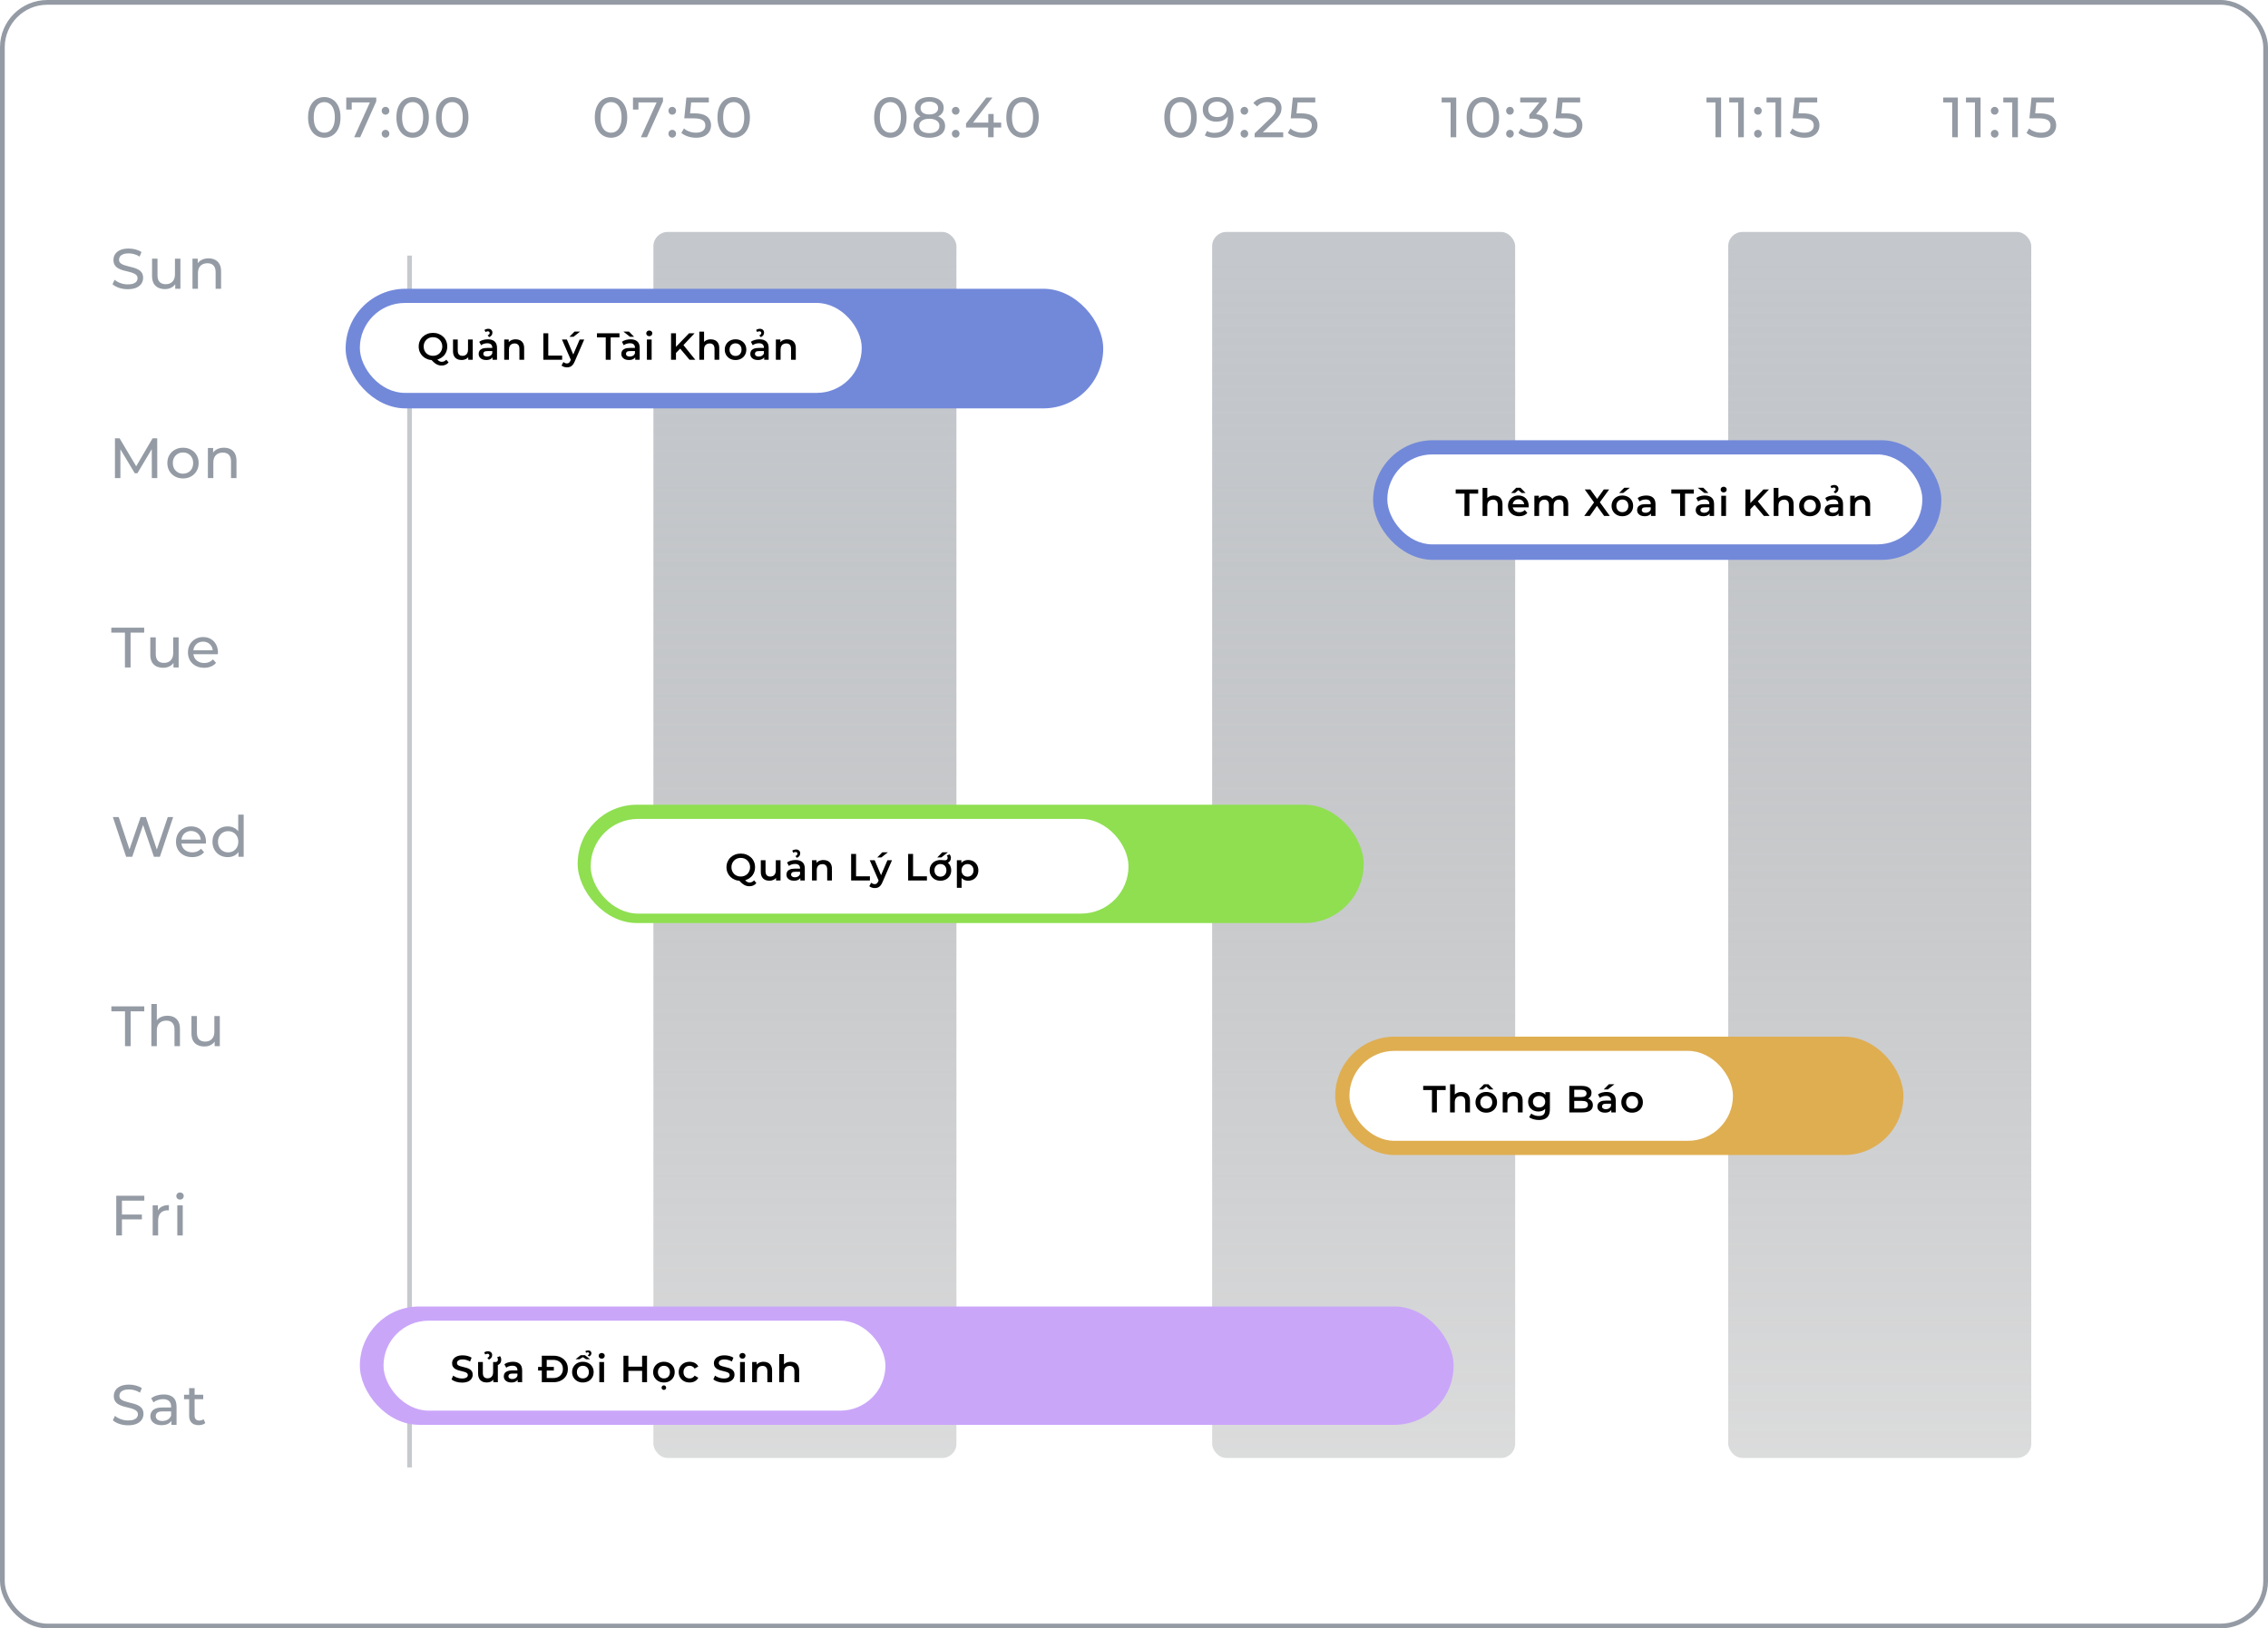 <svg width="479" height="344" viewBox="0 0 479 344" fill="none" xmlns="http://www.w3.org/2000/svg">
<rect x="0.5" y="0.5" width="478" height="343" rx="9.5" stroke="#949BA4"/>
<line x1="86.5" y1="310.004" x2="86.5" y2="53.996" stroke="#949BA4" stroke-opacity="0.53"/>
<path d="M26.977 61.096C26.337 61.096 25.725 61 25.141 60.808C24.557 60.608 24.097 60.352 23.761 60.04L24.205 59.104C24.525 59.384 24.933 59.616 25.429 59.8C25.925 59.984 26.441 60.076 26.977 60.076C27.465 60.076 27.861 60.02 28.165 59.908C28.469 59.796 28.693 59.644 28.837 59.452C28.981 59.252 29.053 59.028 29.053 58.78C29.053 58.492 28.957 58.26 28.765 58.084C28.581 57.908 28.337 57.768 28.033 57.664C27.737 57.552 27.409 57.456 27.049 57.376C26.689 57.296 26.325 57.204 25.957 57.1C25.597 56.988 25.265 56.848 24.961 56.68C24.665 56.512 24.425 56.288 24.241 56.008C24.057 55.72 23.965 55.352 23.965 54.904C23.965 54.472 24.077 54.076 24.301 53.716C24.533 53.348 24.885 53.056 25.357 52.84C25.837 52.616 26.445 52.504 27.181 52.504C27.669 52.504 28.153 52.568 28.633 52.696C29.113 52.824 29.529 53.008 29.881 53.248L29.485 54.208C29.125 53.968 28.745 53.796 28.345 53.692C27.945 53.58 27.557 53.524 27.181 53.524C26.709 53.524 26.321 53.584 26.017 53.704C25.713 53.824 25.489 53.984 25.345 54.184C25.209 54.384 25.141 54.608 25.141 54.856C25.141 55.152 25.233 55.388 25.417 55.564C25.609 55.74 25.853 55.88 26.149 55.984C26.453 56.088 26.785 56.184 27.145 56.272C27.505 56.352 27.865 56.444 28.225 56.548C28.593 56.652 28.925 56.788 29.221 56.956C29.525 57.124 29.769 57.348 29.953 57.628C30.137 57.908 30.229 58.268 30.229 58.708C30.229 59.132 30.113 59.528 29.881 59.896C29.649 60.256 29.289 60.548 28.801 60.772C28.321 60.988 27.713 61.096 26.977 61.096ZM34.85 61.072C34.306 61.072 33.826 60.972 33.41 60.772C33.002 60.572 32.682 60.268 32.45 59.86C32.226 59.444 32.114 58.924 32.114 58.3V54.64H33.266V58.168C33.266 58.792 33.414 59.26 33.71 59.572C34.014 59.884 34.438 60.04 34.982 60.04C35.382 60.04 35.73 59.96 36.026 59.8C36.322 59.632 36.55 59.392 36.71 59.08C36.87 58.76 36.95 58.376 36.95 57.928V54.64H38.102V61H37.01V59.284L37.19 59.74C36.982 60.164 36.67 60.492 36.254 60.724C35.838 60.956 35.37 61.072 34.85 61.072ZM44.051 54.58C44.571 54.58 45.027 54.68 45.419 54.88C45.819 55.08 46.131 55.384 46.355 55.792C46.579 56.2 46.691 56.716 46.691 57.34V61H45.539V57.472C45.539 56.856 45.387 56.392 45.083 56.08C44.787 55.768 44.367 55.612 43.823 55.612C43.415 55.612 43.059 55.692 42.755 55.852C42.451 56.012 42.215 56.248 42.047 56.56C41.887 56.872 41.807 57.26 41.807 57.724V61H40.655V54.64H41.759V56.356L41.579 55.9C41.787 55.484 42.107 55.16 42.539 54.928C42.971 54.696 43.475 54.58 44.051 54.58Z" fill="#949BA4"/>
<path d="M24.277 101V92.6H25.261L29.029 98.948H28.501L32.221 92.6H33.205L33.217 101H32.065L32.053 94.412H32.329L29.017 99.98H28.465L25.129 94.412H25.429V101H24.277ZM38.654 101.072C38.014 101.072 37.446 100.932 36.95 100.652C36.454 100.372 36.062 99.988 35.774 99.5C35.486 99.004 35.342 98.444 35.342 97.82C35.342 97.188 35.486 96.628 35.774 96.14C36.062 95.652 36.454 95.272 36.95 95C37.446 94.72 38.014 94.58 38.654 94.58C39.286 94.58 39.85 94.72 40.346 95C40.85 95.272 41.242 95.652 41.522 96.14C41.81 96.62 41.954 97.18 41.954 97.82C41.954 98.452 41.81 99.012 41.522 99.5C41.242 99.988 40.85 100.372 40.346 100.652C39.85 100.932 39.286 101.072 38.654 101.072ZM38.654 100.064C39.062 100.064 39.426 99.972 39.746 99.788C40.074 99.604 40.33 99.344 40.514 99.008C40.698 98.664 40.79 98.268 40.79 97.82C40.79 97.364 40.698 96.972 40.514 96.644C40.33 96.308 40.074 96.048 39.746 95.864C39.426 95.68 39.062 95.588 38.654 95.588C38.246 95.588 37.882 95.68 37.562 95.864C37.242 96.048 36.986 96.308 36.794 96.644C36.602 96.972 36.506 97.364 36.506 97.82C36.506 98.268 36.602 98.664 36.794 99.008C36.986 99.344 37.242 99.604 37.562 99.788C37.882 99.972 38.246 100.064 38.654 100.064ZM47.303 94.58C47.823 94.58 48.279 94.68 48.671 94.88C49.071 95.08 49.383 95.384 49.607 95.792C49.831 96.2 49.943 96.716 49.943 97.34V101H48.791V97.472C48.791 96.856 48.639 96.392 48.335 96.08C48.039 95.768 47.619 95.612 47.075 95.612C46.667 95.612 46.311 95.692 46.007 95.852C45.703 96.012 45.467 96.248 45.299 96.56C45.139 96.872 45.059 97.26 45.059 97.724V101H43.907V94.64H45.011V96.356L44.831 95.9C45.039 95.484 45.359 95.16 45.791 94.928C46.223 94.696 46.727 94.58 47.303 94.58Z" fill="#949BA4"/>
<path d="M26.388 141V133.644H23.508V132.6H30.456V133.644H27.576V141H26.388ZM34.479 141.072C33.935 141.072 33.455 140.972 33.039 140.772C32.631 140.572 32.311 140.268 32.079 139.86C31.855 139.444 31.743 138.924 31.743 138.3V134.64H32.895V138.168C32.895 138.792 33.043 139.26 33.339 139.572C33.643 139.884 34.067 140.04 34.611 140.04C35.011 140.04 35.359 139.96 35.655 139.8C35.951 139.632 36.179 139.392 36.339 139.08C36.499 138.76 36.579 138.376 36.579 137.928V134.64H37.731V141H36.639V139.284L36.819 139.74C36.611 140.164 36.299 140.492 35.883 140.724C35.467 140.956 34.999 141.072 34.479 141.072ZM43.116 141.072C42.436 141.072 41.836 140.932 41.316 140.652C40.804 140.372 40.404 139.988 40.116 139.5C39.836 139.012 39.696 138.452 39.696 137.82C39.696 137.188 39.832 136.628 40.104 136.14C40.384 135.652 40.764 135.272 41.244 135C41.732 134.72 42.28 134.58 42.888 134.58C43.504 134.58 44.048 134.716 44.52 134.988C44.992 135.26 45.36 135.644 45.624 136.14C45.896 136.628 46.032 137.2 46.032 137.856C46.032 137.904 46.028 137.96 46.02 138.024C46.02 138.088 46.016 138.148 46.008 138.204H40.596V137.376H45.408L44.94 137.664C44.948 137.256 44.864 136.892 44.688 136.572C44.512 136.252 44.268 136.004 43.956 135.828C43.652 135.644 43.296 135.552 42.888 135.552C42.488 135.552 42.132 135.644 41.82 135.828C41.508 136.004 41.264 136.256 41.088 136.584C40.912 136.904 40.824 137.272 40.824 137.688V137.88C40.824 138.304 40.92 138.684 41.112 139.02C41.312 139.348 41.588 139.604 41.94 139.788C42.292 139.972 42.696 140.064 43.152 140.064C43.528 140.064 43.868 140 44.172 139.872C44.484 139.744 44.756 139.552 44.988 139.296L45.624 140.04C45.336 140.376 44.976 140.632 44.544 140.808C44.12 140.984 43.644 141.072 43.116 141.072Z" fill="#949BA4"/>
<path d="M26.641 181L23.833 172.6H25.069L27.649 180.352H27.025L29.701 172.6H30.805L33.421 180.352H32.821L35.437 172.6H36.577L33.769 181H32.509L30.061 173.812H30.385L27.925 181H26.641ZM40.588 181.072C39.908 181.072 39.308 180.932 38.788 180.652C38.276 180.372 37.876 179.988 37.588 179.5C37.308 179.012 37.168 178.452 37.168 177.82C37.168 177.188 37.304 176.628 37.576 176.14C37.856 175.652 38.236 175.272 38.716 175C39.204 174.72 39.752 174.58 40.36 174.58C40.976 174.58 41.52 174.716 41.992 174.988C42.464 175.26 42.832 175.644 43.096 176.14C43.368 176.628 43.504 177.2 43.504 177.856C43.504 177.904 43.5 177.96 43.492 178.024C43.492 178.088 43.488 178.148 43.48 178.204H38.068V177.376H42.88L42.412 177.664C42.42 177.256 42.336 176.892 42.16 176.572C41.984 176.252 41.74 176.004 41.428 175.828C41.124 175.644 40.768 175.552 40.36 175.552C39.96 175.552 39.604 175.644 39.292 175.828C38.98 176.004 38.736 176.256 38.56 176.584C38.384 176.904 38.296 177.272 38.296 177.688V177.88C38.296 178.304 38.392 178.684 38.584 179.02C38.784 179.348 39.06 179.604 39.412 179.788C39.764 179.972 40.168 180.064 40.624 180.064C41 180.064 41.34 180 41.644 179.872C41.956 179.744 42.228 179.552 42.46 179.296L43.096 180.04C42.808 180.376 42.448 180.632 42.016 180.808C41.592 180.984 41.116 181.072 40.588 181.072ZM48.092 181.072C47.476 181.072 46.924 180.936 46.436 180.664C45.956 180.392 45.576 180.012 45.296 179.524C45.016 179.036 44.876 178.468 44.876 177.82C44.876 177.172 45.016 176.608 45.296 176.128C45.576 175.64 45.956 175.26 46.436 174.988C46.924 174.716 47.476 174.58 48.092 174.58C48.628 174.58 49.112 174.7 49.544 174.94C49.976 175.18 50.32 175.54 50.576 176.02C50.84 176.5 50.972 177.1 50.972 177.82C50.972 178.54 50.844 179.14 50.588 179.62C50.34 180.1 50 180.464 49.568 180.712C49.136 180.952 48.644 181.072 48.092 181.072ZM48.188 180.064C48.588 180.064 48.948 179.972 49.268 179.788C49.596 179.604 49.852 179.344 50.036 179.008C50.228 178.664 50.324 178.268 50.324 177.82C50.324 177.364 50.228 176.972 50.036 176.644C49.852 176.308 49.596 176.048 49.268 175.864C48.948 175.68 48.588 175.588 48.188 175.588C47.78 175.588 47.416 175.68 47.096 175.864C46.776 176.048 46.52 176.308 46.328 176.644C46.136 176.972 46.04 177.364 46.04 177.82C46.04 178.268 46.136 178.664 46.328 179.008C46.52 179.344 46.776 179.604 47.096 179.788C47.416 179.972 47.78 180.064 48.188 180.064ZM50.36 181V179.284L50.432 177.808L50.312 176.332V172.096H51.464V181H50.36Z" fill="#949BA4"/>
<path d="M26.402 221V213.644H23.522V212.6H30.47V213.644H27.59V221H26.402ZM35.365 214.58C35.885 214.58 36.341 214.68 36.733 214.88C37.133 215.08 37.445 215.384 37.669 215.792C37.893 216.2 38.005 216.716 38.005 217.34V221H36.853V217.472C36.853 216.856 36.701 216.392 36.397 216.08C36.101 215.768 35.681 215.612 35.137 215.612C34.729 215.612 34.373 215.692 34.069 215.852C33.765 216.012 33.529 216.248 33.361 216.56C33.201 216.872 33.121 217.26 33.121 217.724V221H31.969V212.096H33.121V216.356L32.893 215.9C33.101 215.484 33.421 215.16 33.853 214.928C34.285 214.696 34.789 214.58 35.365 214.58ZM43.173 221.072C42.629 221.072 42.149 220.972 41.733 220.772C41.325 220.572 41.005 220.268 40.773 219.86C40.549 219.444 40.437 218.924 40.437 218.3V214.64H41.589V218.168C41.589 218.792 41.737 219.26 42.033 219.572C42.337 219.884 42.761 220.04 43.305 220.04C43.705 220.04 44.053 219.96 44.349 219.8C44.645 219.632 44.873 219.392 45.033 219.08C45.193 218.76 45.273 218.376 45.273 217.928V214.64H46.425V221H45.333V219.284L45.513 219.74C45.305 220.164 44.993 220.492 44.577 220.724C44.161 220.956 43.693 221.072 43.173 221.072Z" fill="#949BA4"/>
<path d="M25.634 256.572H29.966V257.604H25.634V256.572ZM25.754 261H24.554V252.6H30.482V253.644H25.754V261ZM32.246 261V254.64H33.35V256.368L33.242 255.936C33.418 255.496 33.714 255.16 34.13 254.928C34.546 254.696 35.058 254.58 35.666 254.58V255.696C35.618 255.688 35.57 255.684 35.522 255.684C35.482 255.684 35.442 255.684 35.402 255.684C34.786 255.684 34.298 255.868 33.938 256.236C33.578 256.604 33.398 257.136 33.398 257.832V261H32.246ZM37.446 261V254.64H38.598V261H37.446ZM38.022 253.416C37.798 253.416 37.61 253.344 37.458 253.2C37.314 253.056 37.242 252.88 37.242 252.672C37.242 252.456 37.314 252.276 37.458 252.132C37.61 251.988 37.798 251.916 38.022 251.916C38.246 251.916 38.43 251.988 38.574 252.132C38.726 252.268 38.802 252.44 38.802 252.648C38.802 252.864 38.73 253.048 38.586 253.2C38.442 253.344 38.254 253.416 38.022 253.416Z" fill="#949BA4"/>
<path d="M27.051 301.096C26.411 301.096 25.799 301 25.215 300.808C24.631 300.608 24.171 300.352 23.835 300.04L24.279 299.104C24.599 299.384 25.007 299.616 25.503 299.8C25.999 299.984 26.515 300.076 27.051 300.076C27.539 300.076 27.935 300.02 28.239 299.908C28.543 299.796 28.767 299.644 28.911 299.452C29.055 299.252 29.127 299.028 29.127 298.78C29.127 298.492 29.031 298.26 28.839 298.084C28.655 297.908 28.411 297.768 28.107 297.664C27.811 297.552 27.483 297.456 27.123 297.376C26.763 297.296 26.399 297.204 26.031 297.1C25.671 296.988 25.339 296.848 25.035 296.68C24.739 296.512 24.499 296.288 24.315 296.008C24.131 295.72 24.039 295.352 24.039 294.904C24.039 294.472 24.151 294.076 24.375 293.716C24.607 293.348 24.959 293.056 25.431 292.84C25.911 292.616 26.519 292.504 27.255 292.504C27.743 292.504 28.227 292.568 28.707 292.696C29.187 292.824 29.603 293.008 29.955 293.248L29.559 294.208C29.199 293.968 28.819 293.796 28.419 293.692C28.019 293.58 27.631 293.524 27.255 293.524C26.783 293.524 26.395 293.584 26.091 293.704C25.787 293.824 25.563 293.984 25.419 294.184C25.283 294.384 25.215 294.608 25.215 294.856C25.215 295.152 25.307 295.388 25.491 295.564C25.683 295.74 25.927 295.88 26.223 295.984C26.527 296.088 26.859 296.184 27.219 296.272C27.579 296.352 27.939 296.444 28.299 296.548C28.667 296.652 28.999 296.788 29.295 296.956C29.599 297.124 29.843 297.348 30.027 297.628C30.211 297.908 30.303 298.268 30.303 298.708C30.303 299.132 30.187 299.528 29.955 299.896C29.723 300.256 29.363 300.548 28.875 300.772C28.395 300.988 27.787 301.096 27.051 301.096ZM36.196 301V299.656L36.136 299.404V297.112C36.136 296.624 35.992 296.248 35.704 295.984C35.424 295.712 35 295.576 34.432 295.576C34.056 295.576 33.688 295.64 33.328 295.768C32.968 295.888 32.664 296.052 32.416 296.26L31.936 295.396C32.264 295.132 32.656 294.932 33.112 294.796C33.576 294.652 34.06 294.58 34.564 294.58C35.436 294.58 36.108 294.792 36.58 295.216C37.052 295.64 37.288 296.288 37.288 297.16V301H36.196ZM34.108 301.072C33.636 301.072 33.22 300.992 32.86 300.832C32.508 300.672 32.236 300.452 32.044 300.172C31.852 299.884 31.756 299.56 31.756 299.2C31.756 298.856 31.836 298.544 31.996 298.264C32.164 297.984 32.432 297.76 32.8 297.592C33.176 297.424 33.68 297.34 34.312 297.34H36.328V298.168H34.36C33.784 298.168 33.396 298.264 33.196 298.456C32.996 298.648 32.896 298.88 32.896 299.152C32.896 299.464 33.02 299.716 33.268 299.908C33.516 300.092 33.86 300.184 34.3 300.184C34.732 300.184 35.108 300.088 35.428 299.896C35.756 299.704 35.992 299.424 36.136 299.056L36.364 299.848C36.212 300.224 35.944 300.524 35.56 300.748C35.176 300.964 34.692 301.072 34.108 301.072ZM41.964 301.072C41.324 301.072 40.828 300.9 40.476 300.556C40.124 300.212 39.948 299.72 39.948 299.08V293.248H41.1V299.032C41.1 299.376 41.184 299.64 41.352 299.824C41.528 300.008 41.776 300.1 42.096 300.1C42.456 300.1 42.756 300 42.996 299.8L43.356 300.628C43.18 300.78 42.968 300.892 42.72 300.964C42.48 301.036 42.228 301.072 41.964 301.072ZM38.868 295.588V294.64H42.924V295.588H38.868Z" fill="#949BA4"/>
<path d="M68.495 29.096C67.839 29.096 67.251 28.928 66.731 28.592C66.219 28.256 65.811 27.768 65.507 27.128C65.211 26.488 65.063 25.712 65.063 24.8C65.063 23.888 65.211 23.112 65.507 22.472C65.811 21.832 66.219 21.344 66.731 21.008C67.251 20.672 67.839 20.504 68.495 20.504C69.143 20.504 69.727 20.672 70.247 21.008C70.767 21.344 71.175 21.832 71.471 22.472C71.767 23.112 71.915 23.888 71.915 24.8C71.915 25.712 71.767 26.488 71.471 27.128C71.175 27.768 70.767 28.256 70.247 28.592C69.727 28.928 69.143 29.096 68.495 29.096ZM68.495 28.028C68.935 28.028 69.319 27.908 69.647 27.668C69.983 27.428 70.243 27.068 70.427 26.588C70.619 26.108 70.715 25.512 70.715 24.8C70.715 24.088 70.619 23.492 70.427 23.012C70.243 22.532 69.983 22.172 69.647 21.932C69.319 21.692 68.935 21.572 68.495 21.572C68.055 21.572 67.667 21.692 67.331 21.932C66.995 22.172 66.731 22.532 66.539 23.012C66.355 23.492 66.263 24.088 66.263 24.8C66.263 25.512 66.355 26.108 66.539 26.588C66.731 27.068 66.995 27.428 67.331 27.668C67.667 27.908 68.055 28.028 68.495 28.028ZM74.797 29L78.361 21.104L78.673 21.644H73.681L74.281 21.056V23.144H73.129V20.6H79.465V21.416L76.069 29H74.797ZM81.434 24.224C81.21 24.224 81.018 24.148 80.858 23.996C80.698 23.836 80.618 23.636 80.618 23.396C80.618 23.156 80.698 22.96 80.858 22.808C81.018 22.656 81.21 22.58 81.434 22.58C81.65 22.58 81.834 22.656 81.986 22.808C82.146 22.96 82.226 23.156 82.226 23.396C82.226 23.636 82.146 23.836 81.986 23.996C81.834 24.148 81.65 24.224 81.434 24.224ZM81.434 29.072C81.21 29.072 81.018 28.996 80.858 28.844C80.698 28.684 80.618 28.484 80.618 28.244C80.618 28.004 80.698 27.808 80.858 27.656C81.018 27.504 81.21 27.428 81.434 27.428C81.65 27.428 81.834 27.504 81.986 27.656C82.146 27.808 82.226 28.004 82.226 28.244C82.226 28.484 82.146 28.684 81.986 28.844C81.834 28.996 81.65 29.072 81.434 29.072ZM87.153 29.096C86.497 29.096 85.909 28.928 85.389 28.592C84.877 28.256 84.469 27.768 84.165 27.128C83.869 26.488 83.721 25.712 83.721 24.8C83.721 23.888 83.869 23.112 84.165 22.472C84.469 21.832 84.877 21.344 85.389 21.008C85.909 20.672 86.497 20.504 87.153 20.504C87.801 20.504 88.385 20.672 88.905 21.008C89.425 21.344 89.833 21.832 90.129 22.472C90.425 23.112 90.573 23.888 90.573 24.8C90.573 25.712 90.425 26.488 90.129 27.128C89.833 27.768 89.425 28.256 88.905 28.592C88.385 28.928 87.801 29.096 87.153 29.096ZM87.153 28.028C87.593 28.028 87.977 27.908 88.305 27.668C88.641 27.428 88.901 27.068 89.085 26.588C89.277 26.108 89.373 25.512 89.373 24.8C89.373 24.088 89.277 23.492 89.085 23.012C88.901 22.532 88.641 22.172 88.305 21.932C87.977 21.692 87.593 21.572 87.153 21.572C86.713 21.572 86.325 21.692 85.989 21.932C85.653 22.172 85.389 22.532 85.197 23.012C85.013 23.492 84.921 24.088 84.921 24.8C84.921 25.512 85.013 26.108 85.197 26.588C85.389 27.068 85.653 27.428 85.989 27.668C86.325 27.908 86.713 28.028 87.153 28.028ZM95.517 29.096C94.861 29.096 94.273 28.928 93.753 28.592C93.241 28.256 92.833 27.768 92.529 27.128C92.233 26.488 92.085 25.712 92.085 24.8C92.085 23.888 92.233 23.112 92.529 22.472C92.833 21.832 93.241 21.344 93.753 21.008C94.273 20.672 94.861 20.504 95.517 20.504C96.165 20.504 96.749 20.672 97.269 21.008C97.789 21.344 98.197 21.832 98.493 22.472C98.789 23.112 98.937 23.888 98.937 24.8C98.937 25.712 98.789 26.488 98.493 27.128C98.197 27.768 97.789 28.256 97.269 28.592C96.749 28.928 96.165 29.096 95.517 29.096ZM95.517 28.028C95.957 28.028 96.341 27.908 96.669 27.668C97.005 27.428 97.265 27.068 97.449 26.588C97.641 26.108 97.737 25.512 97.737 24.8C97.737 24.088 97.641 23.492 97.449 23.012C97.265 22.532 97.005 22.172 96.669 21.932C96.341 21.692 95.957 21.572 95.517 21.572C95.077 21.572 94.689 21.692 94.353 21.932C94.017 22.172 93.753 22.532 93.561 23.012C93.377 23.492 93.285 24.088 93.285 24.8C93.285 25.512 93.377 26.108 93.561 26.588C93.753 27.068 94.017 27.428 94.353 27.668C94.689 27.908 95.077 28.028 95.517 28.028Z" fill="#949BA4"/>
<path d="M129.052 29.096C128.396 29.096 127.808 28.928 127.288 28.592C126.776 28.256 126.368 27.768 126.064 27.128C125.768 26.488 125.62 25.712 125.62 24.8C125.62 23.888 125.768 23.112 126.064 22.472C126.368 21.832 126.776 21.344 127.288 21.008C127.808 20.672 128.396 20.504 129.052 20.504C129.7 20.504 130.284 20.672 130.804 21.008C131.324 21.344 131.732 21.832 132.028 22.472C132.324 23.112 132.472 23.888 132.472 24.8C132.472 25.712 132.324 26.488 132.028 27.128C131.732 27.768 131.324 28.256 130.804 28.592C130.284 28.928 129.7 29.096 129.052 29.096ZM129.052 28.028C129.492 28.028 129.876 27.908 130.204 27.668C130.54 27.428 130.8 27.068 130.984 26.588C131.176 26.108 131.272 25.512 131.272 24.8C131.272 24.088 131.176 23.492 130.984 23.012C130.8 22.532 130.54 22.172 130.204 21.932C129.876 21.692 129.492 21.572 129.052 21.572C128.612 21.572 128.224 21.692 127.888 21.932C127.552 22.172 127.288 22.532 127.096 23.012C126.912 23.492 126.82 24.088 126.82 24.8C126.82 25.512 126.912 26.108 127.096 26.588C127.288 27.068 127.552 27.428 127.888 27.668C128.224 27.908 128.612 28.028 129.052 28.028ZM135.354 29L138.918 21.104L139.23 21.644H134.238L134.838 21.056V23.144H133.686V20.6H140.022V21.416L136.626 29H135.354ZM141.991 24.224C141.767 24.224 141.575 24.148 141.415 23.996C141.255 23.836 141.175 23.636 141.175 23.396C141.175 23.156 141.255 22.96 141.415 22.808C141.575 22.656 141.767 22.58 141.991 22.58C142.207 22.58 142.391 22.656 142.543 22.808C142.703 22.96 142.783 23.156 142.783 23.396C142.783 23.636 142.703 23.836 142.543 23.996C142.391 24.148 142.207 24.224 141.991 24.224ZM141.991 29.072C141.767 29.072 141.575 28.996 141.415 28.844C141.255 28.684 141.175 28.484 141.175 28.244C141.175 28.004 141.255 27.808 141.415 27.656C141.575 27.504 141.767 27.428 141.991 27.428C142.207 27.428 142.391 27.504 142.543 27.656C142.703 27.808 142.783 28.004 142.783 28.244C142.783 28.484 142.703 28.684 142.543 28.844C142.391 28.996 142.207 29.072 141.991 29.072ZM146.99 29.096C146.398 29.096 145.822 29.004 145.262 28.82C144.71 28.636 144.258 28.388 143.906 28.076L144.458 27.128C144.738 27.392 145.102 27.608 145.55 27.776C145.998 27.944 146.474 28.028 146.978 28.028C147.618 28.028 148.11 27.892 148.454 27.62C148.798 27.348 148.97 26.984 148.97 26.528C148.97 26.216 148.894 25.944 148.742 25.712C148.59 25.48 148.326 25.304 147.95 25.184C147.582 25.056 147.074 24.992 146.426 24.992H144.518L144.962 20.6H149.702V21.644H145.406L146.03 21.056L145.682 24.524L145.058 23.948H146.678C147.518 23.948 148.194 24.056 148.706 24.272C149.218 24.488 149.59 24.788 149.822 25.172C150.054 25.548 150.17 25.984 150.17 26.48C150.17 26.96 150.054 27.4 149.822 27.8C149.59 28.192 149.238 28.508 148.766 28.748C148.302 28.98 147.71 29.096 146.99 29.096ZM154.96 29.096C154.304 29.096 153.716 28.928 153.196 28.592C152.684 28.256 152.276 27.768 151.972 27.128C151.676 26.488 151.528 25.712 151.528 24.8C151.528 23.888 151.676 23.112 151.972 22.472C152.276 21.832 152.684 21.344 153.196 21.008C153.716 20.672 154.304 20.504 154.96 20.504C155.608 20.504 156.192 20.672 156.712 21.008C157.232 21.344 157.64 21.832 157.936 22.472C158.232 23.112 158.38 23.888 158.38 24.8C158.38 25.712 158.232 26.488 157.936 27.128C157.64 27.768 157.232 28.256 156.712 28.592C156.192 28.928 155.608 29.096 154.96 29.096ZM154.96 28.028C155.4 28.028 155.784 27.908 156.112 27.668C156.448 27.428 156.708 27.068 156.892 26.588C157.084 26.108 157.18 25.512 157.18 24.8C157.18 24.088 157.084 23.492 156.892 23.012C156.708 22.532 156.448 22.172 156.112 21.932C155.784 21.692 155.4 21.572 154.96 21.572C154.52 21.572 154.132 21.692 153.796 21.932C153.46 22.172 153.196 22.532 153.004 23.012C152.82 23.492 152.728 24.088 152.728 24.8C152.728 25.512 152.82 26.108 153.004 26.588C153.196 27.068 153.46 27.428 153.796 27.668C154.132 27.908 154.52 28.028 154.96 28.028Z" fill="#949BA4"/>
<path d="M188.05 29.096C187.394 29.096 186.806 28.928 186.286 28.592C185.774 28.256 185.366 27.768 185.062 27.128C184.766 26.488 184.618 25.712 184.618 24.8C184.618 23.888 184.766 23.112 185.062 22.472C185.366 21.832 185.774 21.344 186.286 21.008C186.806 20.672 187.394 20.504 188.05 20.504C188.698 20.504 189.282 20.672 189.802 21.008C190.322 21.344 190.73 21.832 191.026 22.472C191.322 23.112 191.47 23.888 191.47 24.8C191.47 25.712 191.322 26.488 191.026 27.128C190.73 27.768 190.322 28.256 189.802 28.592C189.282 28.928 188.698 29.096 188.05 29.096ZM188.05 28.028C188.49 28.028 188.874 27.908 189.202 27.668C189.538 27.428 189.798 27.068 189.982 26.588C190.174 26.108 190.27 25.512 190.27 24.8C190.27 24.088 190.174 23.492 189.982 23.012C189.798 22.532 189.538 22.172 189.202 21.932C188.874 21.692 188.49 21.572 188.05 21.572C187.61 21.572 187.222 21.692 186.886 21.932C186.55 22.172 186.286 22.532 186.094 23.012C185.91 23.492 185.818 24.088 185.818 24.8C185.818 25.512 185.91 26.108 186.094 26.588C186.286 27.068 186.55 27.428 186.886 27.668C187.222 27.908 187.61 28.028 188.05 28.028ZM196.258 29.096C195.578 29.096 194.99 28.996 194.494 28.796C193.998 28.596 193.614 28.312 193.342 27.944C193.07 27.568 192.934 27.128 192.934 26.624C192.934 26.128 193.062 25.708 193.318 25.364C193.582 25.012 193.962 24.748 194.458 24.572C194.954 24.388 195.554 24.296 196.258 24.296C196.962 24.296 197.562 24.388 198.058 24.572C198.562 24.748 198.946 25.012 199.21 25.364C199.474 25.716 199.606 26.136 199.606 26.624C199.606 27.128 199.47 27.568 199.198 27.944C198.926 28.312 198.538 28.596 198.034 28.796C197.53 28.996 196.938 29.096 196.258 29.096ZM196.258 28.124C196.93 28.124 197.454 27.988 197.83 27.716C198.214 27.436 198.406 27.06 198.406 26.588C198.406 26.124 198.214 25.76 197.83 25.496C197.454 25.224 196.93 25.088 196.258 25.088C195.594 25.088 195.074 25.224 194.698 25.496C194.322 25.76 194.134 26.124 194.134 26.588C194.134 27.06 194.322 27.436 194.698 27.716C195.074 27.988 195.594 28.124 196.258 28.124ZM196.258 24.944C195.618 24.944 195.074 24.86 194.626 24.692C194.178 24.516 193.834 24.268 193.594 23.948C193.354 23.62 193.234 23.232 193.234 22.784C193.234 22.312 193.358 21.908 193.606 21.572C193.862 21.228 194.218 20.964 194.674 20.78C195.13 20.596 195.658 20.504 196.258 20.504C196.866 20.504 197.398 20.596 197.854 20.78C198.31 20.964 198.666 21.228 198.922 21.572C199.178 21.908 199.306 22.312 199.306 22.784C199.306 23.232 199.186 23.62 198.946 23.948C198.706 24.268 198.358 24.516 197.902 24.692C197.446 24.86 196.898 24.944 196.258 24.944ZM196.258 24.176C196.842 24.176 197.298 24.056 197.626 23.816C197.962 23.576 198.13 23.248 198.13 22.832C198.13 22.408 197.958 22.076 197.614 21.836C197.27 21.596 196.818 21.476 196.258 21.476C195.698 21.476 195.25 21.596 194.914 21.836C194.586 22.076 194.422 22.408 194.422 22.832C194.422 23.248 194.582 23.576 194.902 23.816C195.23 24.056 195.682 24.176 196.258 24.176ZM201.856 24.224C201.632 24.224 201.44 24.148 201.28 23.996C201.12 23.836 201.04 23.636 201.04 23.396C201.04 23.156 201.12 22.96 201.28 22.808C201.44 22.656 201.632 22.58 201.856 22.58C202.072 22.58 202.256 22.656 202.408 22.808C202.568 22.96 202.648 23.156 202.648 23.396C202.648 23.636 202.568 23.836 202.408 23.996C202.256 24.148 202.072 24.224 201.856 24.224ZM201.856 29.072C201.632 29.072 201.44 28.996 201.28 28.844C201.12 28.684 201.04 28.484 201.04 28.244C201.04 28.004 201.12 27.808 201.28 27.656C201.44 27.504 201.632 27.428 201.856 27.428C202.072 27.428 202.256 27.504 202.408 27.656C202.568 27.808 202.648 28.004 202.648 28.244C202.648 28.484 202.568 28.684 202.408 28.844C202.256 28.996 202.072 29.072 201.856 29.072ZM204.023 26.936V26.096L208.319 20.6H209.615L205.355 26.096L204.743 25.904H211.451V26.936H204.023ZM208.691 29V26.936L208.727 25.904V24.08H209.855V29H208.691ZM215.962 29.096C215.306 29.096 214.718 28.928 214.198 28.592C213.686 28.256 213.278 27.768 212.974 27.128C212.678 26.488 212.53 25.712 212.53 24.8C212.53 23.888 212.678 23.112 212.974 22.472C213.278 21.832 213.686 21.344 214.198 21.008C214.718 20.672 215.306 20.504 215.962 20.504C216.61 20.504 217.194 20.672 217.714 21.008C218.234 21.344 218.642 21.832 218.938 22.472C219.234 23.112 219.382 23.888 219.382 24.8C219.382 25.712 219.234 26.488 218.938 27.128C218.642 27.768 218.234 28.256 217.714 28.592C217.194 28.928 216.61 29.096 215.962 29.096ZM215.962 28.028C216.402 28.028 216.786 27.908 217.114 27.668C217.45 27.428 217.71 27.068 217.894 26.588C218.086 26.108 218.182 25.512 218.182 24.8C218.182 24.088 218.086 23.492 217.894 23.012C217.71 22.532 217.45 22.172 217.114 21.932C216.786 21.692 216.402 21.572 215.962 21.572C215.522 21.572 215.134 21.692 214.798 21.932C214.462 22.172 214.198 22.532 214.006 23.012C213.822 23.492 213.73 24.088 213.73 24.8C213.73 25.512 213.822 26.108 214.006 26.588C214.198 27.068 214.462 27.428 214.798 27.668C215.134 27.908 215.522 28.028 215.962 28.028Z" fill="#949BA4"/>
<path d="M249.333 29.096C248.677 29.096 248.089 28.928 247.569 28.592C247.057 28.256 246.649 27.768 246.345 27.128C246.049 26.488 245.901 25.712 245.901 24.8C245.901 23.888 246.049 23.112 246.345 22.472C246.649 21.832 247.057 21.344 247.569 21.008C248.089 20.672 248.677 20.504 249.333 20.504C249.981 20.504 250.565 20.672 251.085 21.008C251.605 21.344 252.013 21.832 252.309 22.472C252.605 23.112 252.753 23.888 252.753 24.8C252.753 25.712 252.605 26.488 252.309 27.128C252.013 27.768 251.605 28.256 251.085 28.592C250.565 28.928 249.981 29.096 249.333 29.096ZM249.333 28.028C249.773 28.028 250.157 27.908 250.485 27.668C250.821 27.428 251.081 27.068 251.265 26.588C251.457 26.108 251.553 25.512 251.553 24.8C251.553 24.088 251.457 23.492 251.265 23.012C251.081 22.532 250.821 22.172 250.485 21.932C250.157 21.692 249.773 21.572 249.333 21.572C248.893 21.572 248.505 21.692 248.169 21.932C247.833 22.172 247.569 22.532 247.377 23.012C247.193 23.492 247.101 24.088 247.101 24.8C247.101 25.512 247.193 26.108 247.377 26.588C247.569 27.068 247.833 27.428 248.169 27.668C248.505 27.908 248.893 28.028 249.333 28.028ZM256.989 20.504C257.749 20.504 258.389 20.668 258.909 20.996C259.437 21.324 259.837 21.8 260.109 22.424C260.381 23.04 260.517 23.796 260.517 24.692C260.517 25.644 260.349 26.448 260.013 27.104C259.677 27.76 259.213 28.256 258.621 28.592C258.029 28.928 257.337 29.096 256.545 29.096C256.153 29.096 255.773 29.056 255.405 28.976C255.045 28.896 254.729 28.772 254.457 28.604L254.913 27.668C255.137 27.812 255.385 27.916 255.657 27.98C255.937 28.036 256.229 28.064 256.533 28.064C257.381 28.064 258.057 27.8 258.561 27.272C259.065 26.736 259.317 25.944 259.317 24.896C259.317 24.728 259.309 24.528 259.293 24.296C259.277 24.064 259.241 23.836 259.185 23.612L259.581 24.02C259.469 24.388 259.281 24.7 259.017 24.956C258.761 25.204 258.449 25.392 258.081 25.52C257.721 25.64 257.325 25.7 256.893 25.7C256.341 25.7 255.849 25.596 255.417 25.388C254.985 25.18 254.645 24.888 254.397 24.512C254.149 24.128 254.025 23.676 254.025 23.156C254.025 22.612 254.153 22.144 254.409 21.752C254.673 21.352 255.029 21.044 255.477 20.828C255.933 20.612 256.437 20.504 256.989 20.504ZM257.037 21.476C256.677 21.476 256.357 21.544 256.077 21.68C255.797 21.816 255.577 22.004 255.417 22.244C255.265 22.484 255.189 22.772 255.189 23.108C255.189 23.604 255.361 24 255.705 24.296C256.049 24.584 256.513 24.728 257.097 24.728C257.481 24.728 257.817 24.656 258.105 24.512C258.401 24.368 258.629 24.172 258.789 23.924C258.957 23.676 259.041 23.4 259.041 23.096C259.041 22.8 258.965 22.532 258.813 22.292C258.661 22.052 258.437 21.856 258.141 21.704C257.845 21.552 257.477 21.476 257.037 21.476ZM262.823 24.224C262.599 24.224 262.407 24.148 262.247 23.996C262.087 23.836 262.007 23.636 262.007 23.396C262.007 23.156 262.087 22.96 262.247 22.808C262.407 22.656 262.599 22.58 262.823 22.58C263.039 22.58 263.223 22.656 263.375 22.808C263.535 22.96 263.615 23.156 263.615 23.396C263.615 23.636 263.535 23.836 263.375 23.996C263.223 24.148 263.039 24.224 262.823 24.224ZM262.823 29.072C262.599 29.072 262.407 28.996 262.247 28.844C262.087 28.684 262.007 28.484 262.007 28.244C262.007 28.004 262.087 27.808 262.247 27.656C262.407 27.504 262.599 27.428 262.823 27.428C263.039 27.428 263.223 27.504 263.375 27.656C263.535 27.808 263.615 28.004 263.615 28.244C263.615 28.484 263.535 28.684 263.375 28.844C263.223 28.996 263.039 29.072 262.823 29.072ZM264.978 29V28.184L268.398 24.884C268.702 24.596 268.926 24.344 269.07 24.128C269.222 23.904 269.322 23.7 269.37 23.516C269.426 23.324 269.454 23.14 269.454 22.964C269.454 22.532 269.302 22.192 268.998 21.944C268.694 21.696 268.25 21.572 267.666 21.572C267.218 21.572 266.814 21.648 266.454 21.8C266.094 21.944 265.782 22.172 265.518 22.484L264.702 21.776C265.022 21.368 265.45 21.056 265.986 20.84C266.53 20.616 267.126 20.504 267.774 20.504C268.358 20.504 268.866 20.6 269.298 20.792C269.73 20.976 270.062 21.244 270.294 21.596C270.534 21.948 270.654 22.364 270.654 22.844C270.654 23.116 270.618 23.384 270.546 23.648C270.474 23.912 270.338 24.192 270.138 24.488C269.938 24.784 269.65 25.116 269.274 25.484L266.226 28.424L265.938 27.956H271.014V29H264.978ZM275.072 29.096C274.48 29.096 273.904 29.004 273.344 28.82C272.792 28.636 272.34 28.388 271.988 28.076L272.54 27.128C272.82 27.392 273.184 27.608 273.632 27.776C274.08 27.944 274.556 28.028 275.06 28.028C275.7 28.028 276.192 27.892 276.536 27.62C276.88 27.348 277.052 26.984 277.052 26.528C277.052 26.216 276.976 25.944 276.824 25.712C276.672 25.48 276.408 25.304 276.032 25.184C275.664 25.056 275.156 24.992 274.508 24.992H272.6L273.044 20.6H277.784V21.644H273.488L274.112 21.056L273.764 24.524L273.14 23.948H274.76C275.6 23.948 276.276 24.056 276.788 24.272C277.3 24.488 277.672 24.788 277.904 25.172C278.136 25.548 278.252 25.984 278.252 26.48C278.252 26.96 278.136 27.4 277.904 27.8C277.672 28.192 277.32 28.508 276.848 28.748C276.384 28.98 275.792 29.096 275.072 29.096Z" fill="#949BA4"/>
<path d="M306.37 29V21.08L306.886 21.644H304.474V20.6H307.558V29H306.37ZM313.187 29.096C312.531 29.096 311.943 28.928 311.423 28.592C310.911 28.256 310.503 27.768 310.199 27.128C309.903 26.488 309.755 25.712 309.755 24.8C309.755 23.888 309.903 23.112 310.199 22.472C310.503 21.832 310.911 21.344 311.423 21.008C311.943 20.672 312.531 20.504 313.187 20.504C313.835 20.504 314.419 20.672 314.939 21.008C315.459 21.344 315.867 21.832 316.163 22.472C316.459 23.112 316.607 23.888 316.607 24.8C316.607 25.712 316.459 26.488 316.163 27.128C315.867 27.768 315.459 28.256 314.939 28.592C314.419 28.928 313.835 29.096 313.187 29.096ZM313.187 28.028C313.627 28.028 314.011 27.908 314.339 27.668C314.675 27.428 314.935 27.068 315.119 26.588C315.311 26.108 315.407 25.512 315.407 24.8C315.407 24.088 315.311 23.492 315.119 23.012C314.935 22.532 314.675 22.172 314.339 21.932C314.011 21.692 313.627 21.572 313.187 21.572C312.747 21.572 312.359 21.692 312.023 21.932C311.687 22.172 311.423 22.532 311.231 23.012C311.047 23.492 310.955 24.088 310.955 24.8C310.955 25.512 311.047 26.108 311.231 26.588C311.423 27.068 311.687 27.428 312.023 27.668C312.359 27.908 312.747 28.028 313.187 28.028ZM318.911 24.224C318.687 24.224 318.495 24.148 318.335 23.996C318.175 23.836 318.095 23.636 318.095 23.396C318.095 23.156 318.175 22.96 318.335 22.808C318.495 22.656 318.687 22.58 318.911 22.58C319.127 22.58 319.311 22.656 319.463 22.808C319.623 22.96 319.703 23.156 319.703 23.396C319.703 23.636 319.623 23.836 319.463 23.996C319.311 24.148 319.127 24.224 318.911 24.224ZM318.911 29.072C318.687 29.072 318.495 28.996 318.335 28.844C318.175 28.684 318.095 28.484 318.095 28.244C318.095 28.004 318.175 27.808 318.335 27.656C318.495 27.504 318.687 27.428 318.911 27.428C319.127 27.428 319.311 27.504 319.463 27.656C319.623 27.808 319.703 28.004 319.703 28.244C319.703 28.484 319.623 28.684 319.463 28.844C319.311 28.996 319.127 29.072 318.911 29.072ZM323.766 29.096C323.174 29.096 322.598 29.004 322.038 28.82C321.486 28.636 321.034 28.388 320.682 28.076L321.234 27.128C321.514 27.392 321.878 27.608 322.326 27.776C322.774 27.944 323.254 28.028 323.766 28.028C324.39 28.028 324.874 27.896 325.218 27.632C325.57 27.36 325.746 26.996 325.746 26.54C325.746 26.1 325.578 25.748 325.242 25.484C324.914 25.212 324.39 25.076 323.67 25.076H322.998V24.236L325.494 21.164L325.662 21.644H321.066V20.6H326.61V21.416L324.126 24.476L323.502 24.104H323.898C324.914 24.104 325.674 24.332 326.178 24.788C326.69 25.244 326.946 25.824 326.946 26.528C326.946 27 326.83 27.432 326.598 27.824C326.366 28.216 326.014 28.528 325.542 28.76C325.078 28.984 324.486 29.096 323.766 29.096ZM331.02 29.096C330.428 29.096 329.852 29.004 329.292 28.82C328.74 28.636 328.288 28.388 327.936 28.076L328.488 27.128C328.768 27.392 329.132 27.608 329.58 27.776C330.028 27.944 330.504 28.028 331.008 28.028C331.648 28.028 332.14 27.892 332.484 27.62C332.828 27.348 333 26.984 333 26.528C333 26.216 332.924 25.944 332.772 25.712C332.62 25.48 332.356 25.304 331.98 25.184C331.612 25.056 331.104 24.992 330.456 24.992H328.548L328.992 20.6H333.732V21.644H329.436L330.06 21.056L329.712 24.524L329.088 23.948H330.708C331.548 23.948 332.224 24.056 332.736 24.272C333.248 24.488 333.62 24.788 333.852 25.172C334.084 25.548 334.2 25.984 334.2 26.48C334.2 26.96 334.084 27.4 333.852 27.8C333.62 28.192 333.268 28.508 332.796 28.748C332.332 28.98 331.74 29.096 331.02 29.096Z" fill="#949BA4"/>
<path d="M362.305 29V21.08L362.821 21.644H360.409V20.6H363.493V29H362.305ZM367.107 29V21.08L367.623 21.644H365.211V20.6H368.295V29H367.107ZM371.284 24.224C371.06 24.224 370.868 24.148 370.708 23.996C370.548 23.836 370.468 23.636 370.468 23.396C370.468 23.156 370.548 22.96 370.708 22.808C370.868 22.656 371.06 22.58 371.284 22.58C371.5 22.58 371.684 22.656 371.836 22.808C371.996 22.96 372.076 23.156 372.076 23.396C372.076 23.636 371.996 23.836 371.836 23.996C371.684 24.148 371.5 24.224 371.284 24.224ZM371.284 29.072C371.06 29.072 370.868 28.996 370.708 28.844C370.548 28.684 370.468 28.484 370.468 28.244C370.468 28.004 370.548 27.808 370.708 27.656C370.868 27.504 371.06 27.428 371.284 27.428C371.5 27.428 371.684 27.504 371.836 27.656C371.996 27.808 372.076 28.004 372.076 28.244C372.076 28.484 371.996 28.684 371.836 28.844C371.684 28.996 371.5 29.072 371.284 29.072ZM374.987 29V21.08L375.503 21.644H373.091V20.6H376.175V29H374.987ZM381.084 29.096C380.492 29.096 379.916 29.004 379.356 28.82C378.804 28.636 378.352 28.388 378 28.076L378.552 27.128C378.832 27.392 379.196 27.608 379.644 27.776C380.092 27.944 380.568 28.028 381.072 28.028C381.712 28.028 382.204 27.892 382.548 27.62C382.892 27.348 383.064 26.984 383.064 26.528C383.064 26.216 382.988 25.944 382.836 25.712C382.684 25.48 382.42 25.304 382.044 25.184C381.676 25.056 381.168 24.992 380.52 24.992H378.612L379.056 20.6H383.796V21.644H379.5L380.124 21.056L379.776 24.524L379.152 23.948H380.772C381.612 23.948 382.288 24.056 382.8 24.272C383.312 24.488 383.684 24.788 383.916 25.172C384.148 25.548 384.264 25.984 384.264 26.48C384.264 26.96 384.148 27.4 383.916 27.8C383.684 28.192 383.332 28.508 382.86 28.748C382.396 28.98 381.804 29.096 381.084 29.096Z" fill="#949BA4"/>
<path d="M412.305 29V21.08L412.821 21.644H410.409V20.6H413.493V29H412.305ZM417.107 29V21.08L417.623 21.644H415.211V20.6H418.295V29H417.107ZM421.284 24.224C421.06 24.224 420.868 24.148 420.708 23.996C420.548 23.836 420.468 23.636 420.468 23.396C420.468 23.156 420.548 22.96 420.708 22.808C420.868 22.656 421.06 22.58 421.284 22.58C421.5 22.58 421.684 22.656 421.836 22.808C421.996 22.96 422.076 23.156 422.076 23.396C422.076 23.636 421.996 23.836 421.836 23.996C421.684 24.148 421.5 24.224 421.284 24.224ZM421.284 29.072C421.06 29.072 420.868 28.996 420.708 28.844C420.548 28.684 420.468 28.484 420.468 28.244C420.468 28.004 420.548 27.808 420.708 27.656C420.868 27.504 421.06 27.428 421.284 27.428C421.5 27.428 421.684 27.504 421.836 27.656C421.996 27.808 422.076 28.004 422.076 28.244C422.076 28.484 421.996 28.684 421.836 28.844C421.684 28.996 421.5 29.072 421.284 29.072ZM424.987 29V21.08L425.503 21.644H423.091V20.6H426.175V29H424.987ZM431.084 29.096C430.492 29.096 429.916 29.004 429.356 28.82C428.804 28.636 428.352 28.388 428 28.076L428.552 27.128C428.832 27.392 429.196 27.608 429.644 27.776C430.092 27.944 430.568 28.028 431.072 28.028C431.712 28.028 432.204 27.892 432.548 27.62C432.892 27.348 433.064 26.984 433.064 26.528C433.064 26.216 432.988 25.944 432.836 25.712C432.684 25.48 432.42 25.304 432.044 25.184C431.676 25.056 431.168 24.992 430.52 24.992H428.612L429.056 20.6H433.796V21.644H429.5L430.124 21.056L429.776 24.524L429.152 23.948H430.772C431.612 23.948 432.288 24.056 432.8 24.272C433.312 24.488 433.684 24.788 433.916 25.172C434.148 25.548 434.264 25.984 434.264 26.48C434.264 26.96 434.148 27.4 433.916 27.8C433.684 28.192 433.332 28.508 432.86 28.748C432.396 28.98 431.804 29.096 431.084 29.096Z" fill="#949BA4"/>
<rect x="138" y="49" width="64" height="259" rx="3" fill="url(#paint0_linear_2113_26)"/>
<rect x="256" y="49" width="64" height="259" rx="3" fill="url(#paint1_linear_2113_26)"/>
<rect x="365" y="49" width="64" height="259" rx="3" fill="url(#paint2_linear_2113_26)"/>
<g filter="url(#filter0_d_2113_26)">
<rect x="73" y="57" width="160" height="25.27" rx="12.635" fill="#7289DA"/>
<rect x="76" y="60" width="106" height="19" rx="9.5" fill="white"/>
<path d="M91.453 72.08C91.016 72.08 90.613 72.008 90.245 71.864C89.877 71.72 89.557 71.52 89.285 71.264C89.013 71.003 88.802 70.699 88.653 70.352C88.504 70 88.429 69.616 88.429 69.2C88.429 68.784 88.504 68.403 88.653 68.056C88.802 67.704 89.013 67.4 89.285 67.144C89.557 66.883 89.877 66.68 90.245 66.536C90.613 66.392 91.013 66.32 91.445 66.32C91.882 66.32 92.282 66.392 92.645 66.536C93.013 66.68 93.333 66.88 93.605 67.136C93.877 67.392 94.088 67.696 94.237 68.048C94.386 68.4 94.461 68.784 94.461 69.2C94.461 69.616 94.386 70 94.237 70.352C94.088 70.704 93.877 71.008 93.605 71.264C93.333 71.52 93.013 71.72 92.645 71.864C92.282 72.008 91.885 72.08 91.453 72.08ZM93.277 73.224C93.08 73.224 92.888 73.2 92.701 73.152C92.52 73.109 92.338 73.035 92.157 72.928C91.981 72.827 91.797 72.691 91.605 72.52C91.413 72.355 91.203 72.149 90.973 71.904L92.077 71.616C92.227 71.813 92.368 71.971 92.501 72.088C92.64 72.211 92.773 72.299 92.901 72.352C93.029 72.405 93.162 72.432 93.301 72.432C93.669 72.432 93.989 72.283 94.261 71.984L94.741 72.56C94.368 73.003 93.88 73.224 93.277 73.224ZM91.445 71.168C91.728 71.168 91.989 71.12 92.229 71.024C92.469 70.928 92.677 70.792 92.853 70.616C93.029 70.435 93.165 70.224 93.261 69.984C93.362 69.744 93.413 69.483 93.413 69.2C93.413 68.912 93.362 68.651 93.261 68.416C93.165 68.176 93.029 67.968 92.853 67.792C92.677 67.611 92.469 67.472 92.229 67.376C91.989 67.28 91.728 67.232 91.445 67.232C91.162 67.232 90.901 67.28 90.661 67.376C90.421 67.472 90.213 67.611 90.037 67.792C89.861 67.968 89.722 68.176 89.621 68.416C89.525 68.651 89.477 68.912 89.477 69.2C89.477 69.483 89.525 69.744 89.621 69.984C89.722 70.224 89.861 70.435 90.037 70.616C90.213 70.792 90.421 70.928 90.661 71.024C90.901 71.12 91.162 71.168 91.445 71.168ZM97.516 72.056C97.153 72.056 96.833 71.989 96.556 71.856C96.278 71.717 96.062 71.509 95.908 71.232C95.753 70.949 95.676 70.595 95.676 70.168V67.728H96.676V70.032C96.676 70.416 96.761 70.704 96.932 70.896C97.108 71.083 97.356 71.176 97.676 71.176C97.91 71.176 98.113 71.128 98.284 71.032C98.46 70.936 98.596 70.792 98.692 70.6C98.793 70.408 98.844 70.171 98.844 69.888V67.728H99.844V72H98.892V70.848L99.06 71.2C98.916 71.477 98.705 71.691 98.428 71.84C98.15 71.984 97.846 72.056 97.516 72.056ZM104.025 72V71.136L103.969 70.952V69.44C103.969 69.147 103.881 68.92 103.705 68.76C103.529 68.595 103.262 68.512 102.905 68.512C102.665 68.512 102.428 68.549 102.193 68.624C101.964 68.699 101.769 68.803 101.609 68.936L101.217 68.208C101.446 68.032 101.718 67.901 102.033 67.816C102.353 67.725 102.684 67.68 103.025 67.68C103.644 67.68 104.121 67.829 104.457 68.128C104.798 68.421 104.969 68.877 104.969 69.496V72H104.025ZM102.681 72.056C102.361 72.056 102.081 72.003 101.841 71.896C101.601 71.784 101.414 71.632 101.281 71.44C101.153 71.243 101.089 71.021 101.089 70.776C101.089 70.536 101.145 70.32 101.257 70.128C101.374 69.936 101.564 69.784 101.825 69.672C102.086 69.56 102.433 69.504 102.865 69.504H104.105V70.168H102.937C102.596 70.168 102.366 70.224 102.249 70.336C102.132 70.443 102.073 70.576 102.073 70.736C102.073 70.917 102.145 71.061 102.289 71.168C102.433 71.275 102.633 71.328 102.889 71.328C103.134 71.328 103.353 71.272 103.545 71.16C103.742 71.048 103.884 70.883 103.969 70.664L104.137 71.264C104.041 71.515 103.868 71.709 103.617 71.848C103.372 71.987 103.06 72.056 102.681 72.056ZM103.313 67.224L102.985 66.856C103.14 66.781 103.249 66.704 103.313 66.624C103.382 66.539 103.417 66.445 103.417 66.344C103.417 66.237 103.38 66.152 103.305 66.088C103.23 66.024 103.134 65.992 103.017 65.992C102.852 65.992 102.692 66.043 102.537 66.144L102.321 65.704C102.433 65.624 102.558 65.563 102.697 65.52C102.836 65.477 102.977 65.456 103.121 65.456C103.382 65.456 103.593 65.531 103.753 65.68C103.918 65.824 104.001 66.016 104.001 66.256C104.001 66.475 103.945 66.664 103.833 66.824C103.721 66.984 103.548 67.117 103.313 67.224ZM108.916 67.68C109.258 67.68 109.562 67.747 109.828 67.88C110.1 68.013 110.314 68.219 110.468 68.496C110.623 68.768 110.7 69.12 110.7 69.552V72H109.7V69.68C109.7 69.301 109.61 69.019 109.428 68.832C109.252 68.645 109.004 68.552 108.684 68.552C108.45 68.552 108.242 68.6 108.06 68.696C107.879 68.792 107.738 68.936 107.636 69.128C107.54 69.315 107.492 69.552 107.492 69.84V72H106.492V67.728H107.444V68.88L107.276 68.528C107.426 68.256 107.642 68.048 107.924 67.904C108.212 67.755 108.543 67.68 108.916 67.68ZM114.756 72V66.4H115.796V71.12H118.724V72H114.756ZM119.736 73.608C119.528 73.608 119.32 73.573 119.112 73.504C118.904 73.435 118.731 73.339 118.592 73.216L118.992 72.48C119.093 72.571 119.208 72.643 119.336 72.696C119.464 72.749 119.595 72.776 119.728 72.776C119.909 72.776 120.056 72.731 120.168 72.64C120.28 72.549 120.384 72.397 120.48 72.184L120.728 71.624L120.808 71.504L122.424 67.728H123.384L121.384 72.344C121.251 72.664 121.101 72.917 120.936 73.104C120.776 73.291 120.595 73.421 120.392 73.496C120.195 73.571 119.976 73.608 119.736 73.608ZM120.616 72.152L118.688 67.728H119.728L121.296 71.416L120.616 72.152ZM120.264 67.144L121.344 66.048H122.52L121.128 67.144H120.264ZM127.932 72V67.28H126.076V66.4H130.828V67.28H128.972V72H127.932ZM134.158 72V71.136L134.102 70.952V69.44C134.102 69.147 134.014 68.92 133.838 68.76C133.662 68.595 133.395 68.512 133.038 68.512C132.798 68.512 132.561 68.549 132.326 68.624C132.097 68.699 131.902 68.803 131.742 68.936L131.35 68.208C131.579 68.032 131.851 67.901 132.166 67.816C132.486 67.725 132.817 67.68 133.158 67.68C133.777 67.68 134.254 67.829 134.59 68.128C134.931 68.421 135.102 68.877 135.102 69.496V72H134.158ZM132.814 72.056C132.494 72.056 132.214 72.003 131.974 71.896C131.734 71.784 131.547 71.632 131.414 71.44C131.286 71.243 131.222 71.021 131.222 70.776C131.222 70.536 131.278 70.32 131.39 70.128C131.507 69.936 131.697 69.784 131.958 69.672C132.219 69.56 132.566 69.504 132.998 69.504H134.238V70.168H133.07C132.729 70.168 132.499 70.224 132.382 70.336C132.265 70.443 132.206 70.576 132.206 70.736C132.206 70.917 132.278 71.061 132.422 71.168C132.566 71.275 132.766 71.328 133.022 71.328C133.267 71.328 133.486 71.272 133.678 71.16C133.875 71.048 134.017 70.883 134.102 70.664L134.27 71.264C134.174 71.515 134.001 71.709 133.75 71.848C133.505 71.987 133.193 72.056 132.814 72.056ZM133.054 67.144L131.662 66.048H132.838L133.918 67.144H133.054ZM136.625 72V67.728H137.625V72H136.625ZM137.129 67.024C136.943 67.024 136.788 66.965 136.665 66.848C136.548 66.731 136.489 66.589 136.489 66.424C136.489 66.253 136.548 66.112 136.665 66C136.788 65.883 136.943 65.824 137.129 65.824C137.316 65.824 137.468 65.88 137.585 65.992C137.708 66.099 137.769 66.235 137.769 66.4C137.769 66.576 137.711 66.725 137.593 66.848C137.476 66.965 137.321 67.024 137.129 67.024ZM142.653 70.68L142.597 69.448L145.533 66.4H146.701L144.261 68.992L143.685 69.624L142.653 70.68ZM141.725 72V66.4H142.765V72H141.725ZM145.629 72L143.485 69.448L144.173 68.688L146.845 72H145.629ZM150.121 67.68C150.462 67.68 150.766 67.747 151.033 67.88C151.305 68.013 151.518 68.219 151.673 68.496C151.828 68.768 151.905 69.12 151.905 69.552V72H150.905V69.68C150.905 69.301 150.814 69.019 150.633 68.832C150.457 68.645 150.209 68.552 149.889 68.552C149.654 68.552 149.446 68.6 149.265 68.696C149.084 68.792 148.942 68.936 148.841 69.128C148.745 69.315 148.697 69.552 148.697 69.84V72H147.697V66.064H148.697V68.88L148.481 68.528C148.63 68.256 148.846 68.048 149.129 67.904C149.417 67.755 149.748 67.68 150.121 67.68ZM155.341 72.056C154.904 72.056 154.515 71.963 154.173 71.776C153.832 71.584 153.563 71.323 153.365 70.992C153.168 70.661 153.069 70.285 153.069 69.864C153.069 69.437 153.168 69.061 153.365 68.736C153.563 68.405 153.832 68.147 154.173 67.96C154.515 67.773 154.904 67.68 155.341 67.68C155.784 67.68 156.176 67.773 156.517 67.96C156.864 68.147 157.133 68.403 157.325 68.728C157.523 69.053 157.621 69.432 157.621 69.864C157.621 70.285 157.523 70.661 157.325 70.992C157.133 71.323 156.864 71.584 156.517 71.776C156.176 71.963 155.784 72.056 155.341 72.056ZM155.341 71.2C155.587 71.2 155.805 71.147 155.997 71.04C156.189 70.933 156.339 70.779 156.445 70.576C156.557 70.373 156.613 70.136 156.613 69.864C156.613 69.587 156.557 69.349 156.445 69.152C156.339 68.949 156.189 68.795 155.997 68.688C155.805 68.581 155.589 68.528 155.349 68.528C155.104 68.528 154.885 68.581 154.693 68.688C154.507 68.795 154.357 68.949 154.245 69.152C154.133 69.349 154.077 69.587 154.077 69.864C154.077 70.136 154.133 70.373 154.245 70.576C154.357 70.779 154.507 70.933 154.693 71.04C154.885 71.147 155.101 71.2 155.341 71.2ZM161.395 72V71.136L161.339 70.952V69.44C161.339 69.147 161.251 68.92 161.075 68.76C160.899 68.595 160.632 68.512 160.275 68.512C160.035 68.512 159.798 68.549 159.563 68.624C159.334 68.699 159.139 68.803 158.979 68.936L158.587 68.208C158.816 68.032 159.088 67.901 159.403 67.816C159.723 67.725 160.054 67.68 160.395 67.68C161.014 67.68 161.491 67.829 161.827 68.128C162.168 68.421 162.339 68.877 162.339 69.496V72H161.395ZM160.051 72.056C159.731 72.056 159.451 72.003 159.211 71.896C158.971 71.784 158.784 71.632 158.651 71.44C158.523 71.243 158.459 71.021 158.459 70.776C158.459 70.536 158.515 70.32 158.627 70.128C158.744 69.936 158.934 69.784 159.195 69.672C159.456 69.56 159.803 69.504 160.235 69.504H161.475V70.168H160.307C159.966 70.168 159.736 70.224 159.619 70.336C159.502 70.443 159.443 70.576 159.443 70.736C159.443 70.917 159.515 71.061 159.659 71.168C159.803 71.275 160.003 71.328 160.259 71.328C160.504 71.328 160.723 71.272 160.915 71.16C161.112 71.048 161.254 70.883 161.339 70.664L161.507 71.264C161.411 71.515 161.238 71.709 160.987 71.848C160.742 71.987 160.43 72.056 160.051 72.056ZM160.683 67.224L160.355 66.856C160.51 66.781 160.619 66.704 160.683 66.624C160.752 66.539 160.787 66.445 160.787 66.344C160.787 66.237 160.75 66.152 160.675 66.088C160.6 66.024 160.504 65.992 160.387 65.992C160.222 65.992 160.062 66.043 159.907 66.144L159.691 65.704C159.803 65.624 159.928 65.563 160.067 65.52C160.206 65.477 160.347 65.456 160.491 65.456C160.752 65.456 160.963 65.531 161.123 65.68C161.288 65.824 161.371 66.016 161.371 66.256C161.371 66.475 161.315 66.664 161.203 66.824C161.091 66.984 160.918 67.117 160.683 67.224ZM166.286 67.68C166.628 67.68 166.932 67.747 167.198 67.88C167.47 68.013 167.684 68.219 167.838 68.496C167.993 68.768 168.07 69.12 168.07 69.552V72H167.07V69.68C167.07 69.301 166.98 69.019 166.798 68.832C166.622 68.645 166.374 68.552 166.054 68.552C165.82 68.552 165.612 68.6 165.43 68.696C165.249 68.792 165.108 68.936 165.006 69.128C164.91 69.315 164.862 69.552 164.862 69.84V72H163.862V67.728H164.814V68.88L164.646 68.528C164.796 68.256 165.012 68.048 165.294 67.904C165.582 67.755 165.913 67.68 166.286 67.68Z" fill="black"/>
</g>
<g filter="url(#filter1_d_2113_26)">
<rect x="290" y="89" width="120" height="25.27" rx="12.635" fill="#7289DA"/>
<rect x="293" y="92" width="113" height="19" rx="9.5" fill="white"/>
<path d="M309.297 105V100.28H307.441V99.4H312.193V100.28H310.337V105H309.297ZM315.542 100.68C315.883 100.68 316.187 100.747 316.454 100.88C316.726 101.013 316.939 101.219 317.094 101.496C317.248 101.768 317.326 102.12 317.326 102.552V105H316.326V102.68C316.326 102.301 316.235 102.019 316.054 101.832C315.878 101.645 315.63 101.552 315.31 101.552C315.075 101.552 314.867 101.6 314.686 101.696C314.504 101.792 314.363 101.936 314.262 102.128C314.166 102.315 314.118 102.552 314.118 102.84V105H313.118V99.064H314.118V101.88L313.902 101.528C314.051 101.256 314.267 101.048 314.55 100.904C314.838 100.755 315.168 100.68 315.542 100.68ZM320.85 105.056C320.375 105.056 319.959 104.963 319.602 104.776C319.25 104.584 318.975 104.323 318.778 103.992C318.586 103.661 318.49 103.285 318.49 102.864C318.49 102.437 318.583 102.061 318.77 101.736C318.962 101.405 319.223 101.147 319.554 100.96C319.89 100.773 320.271 100.68 320.698 100.68C321.114 100.68 321.485 100.771 321.81 100.952C322.135 101.133 322.391 101.389 322.578 101.72C322.765 102.051 322.858 102.44 322.858 102.888C322.858 102.931 322.855 102.979 322.85 103.032C322.85 103.085 322.847 103.136 322.842 103.184H319.282V102.52H322.314L321.922 102.728C321.927 102.483 321.877 102.267 321.77 102.08C321.663 101.893 321.517 101.747 321.33 101.64C321.149 101.533 320.938 101.48 320.698 101.48C320.453 101.48 320.237 101.533 320.05 101.64C319.869 101.747 319.725 101.896 319.618 102.088C319.517 102.275 319.466 102.496 319.466 102.752V102.912C319.466 103.168 319.525 103.395 319.642 103.592C319.759 103.789 319.925 103.941 320.138 104.048C320.351 104.155 320.597 104.208 320.874 104.208C321.114 104.208 321.33 104.171 321.522 104.096C321.714 104.021 321.885 103.904 322.034 103.744L322.57 104.36C322.378 104.584 322.135 104.757 321.842 104.88C321.554 104.997 321.223 105.056 320.85 105.056ZM319.146 100.144L320.218 99.048H321.13L322.202 100.144H321.378L320.29 99.224H321.058L319.97 100.144H319.146ZM329.451 100.68C329.792 100.68 330.093 100.747 330.355 100.88C330.621 101.013 330.829 101.219 330.979 101.496C331.128 101.768 331.203 102.12 331.203 102.552V105H330.203V102.68C330.203 102.301 330.12 102.019 329.955 101.832C329.789 101.645 329.552 101.552 329.243 101.552C329.024 101.552 328.829 101.6 328.659 101.696C328.493 101.792 328.363 101.933 328.267 102.12C328.176 102.307 328.131 102.544 328.131 102.832V105H327.131V102.68C327.131 102.301 327.048 102.019 326.883 101.832C326.717 101.645 326.48 101.552 326.171 101.552C325.952 101.552 325.757 101.6 325.587 101.696C325.421 101.792 325.291 101.933 325.195 102.12C325.104 102.307 325.059 102.544 325.059 102.832V105H324.059V100.728H325.011V101.864L324.843 101.528C324.987 101.251 325.195 101.04 325.467 100.896C325.744 100.752 326.059 100.68 326.411 100.68C326.811 100.68 327.157 100.779 327.451 100.976C327.749 101.173 327.947 101.472 328.043 101.872L327.651 101.736C327.789 101.416 328.019 101.16 328.339 100.968C328.659 100.776 329.029 100.68 329.451 100.68ZM334.587 105L336.947 101.752V102.536L334.699 99.4H335.875L337.547 101.72L337.067 101.728L338.723 99.4H339.851L337.619 102.48V101.728L339.995 105H338.795L337.035 102.536H337.507L335.771 105H334.587ZM342.636 105.056C342.199 105.056 341.809 104.963 341.468 104.776C341.127 104.584 340.857 104.323 340.66 103.992C340.463 103.661 340.364 103.285 340.364 102.864C340.364 102.437 340.463 102.061 340.66 101.736C340.857 101.405 341.127 101.147 341.468 100.96C341.809 100.773 342.199 100.68 342.636 100.68C343.079 100.68 343.471 100.773 343.812 100.96C344.159 101.147 344.428 101.403 344.62 101.728C344.817 102.053 344.916 102.432 344.916 102.864C344.916 103.285 344.817 103.661 344.62 103.992C344.428 104.323 344.159 104.584 343.812 104.776C343.471 104.963 343.079 105.056 342.636 105.056ZM342.636 104.2C342.881 104.2 343.1 104.147 343.292 104.04C343.484 103.933 343.633 103.779 343.74 103.576C343.852 103.373 343.908 103.136 343.908 102.864C343.908 102.587 343.852 102.349 343.74 102.152C343.633 101.949 343.484 101.795 343.292 101.688C343.1 101.581 342.884 101.528 342.644 101.528C342.399 101.528 342.18 101.581 341.988 101.688C341.801 101.795 341.652 101.949 341.54 102.152C341.428 102.349 341.372 102.587 341.372 102.864C341.372 103.136 341.428 103.373 341.54 103.576C341.652 103.779 341.801 103.933 341.988 104.04C342.18 104.147 342.396 104.2 342.636 104.2ZM341.956 100.144L343.036 99.048H344.212L342.82 100.144H341.956ZM348.69 105V104.136L348.634 103.952V102.44C348.634 102.147 348.546 101.92 348.37 101.76C348.194 101.595 347.927 101.512 347.57 101.512C347.33 101.512 347.092 101.549 346.858 101.624C346.628 101.699 346.434 101.803 346.274 101.936L345.882 101.208C346.111 101.032 346.383 100.901 346.698 100.816C347.018 100.725 347.348 100.68 347.69 100.68C348.308 100.68 348.786 100.829 349.122 101.128C349.463 101.421 349.634 101.877 349.634 102.496V105H348.69ZM347.346 105.056C347.026 105.056 346.746 105.003 346.506 104.896C346.266 104.784 346.079 104.632 345.946 104.44C345.818 104.243 345.754 104.021 345.754 103.776C345.754 103.536 345.81 103.32 345.922 103.128C346.039 102.936 346.228 102.784 346.49 102.672C346.751 102.56 347.098 102.504 347.53 102.504H348.77V103.168H347.602C347.26 103.168 347.031 103.224 346.914 103.336C346.796 103.443 346.738 103.576 346.738 103.736C346.738 103.917 346.81 104.061 346.954 104.168C347.098 104.275 347.298 104.328 347.554 104.328C347.799 104.328 348.018 104.272 348.21 104.16C348.407 104.048 348.548 103.883 348.634 103.664L348.802 104.264C348.706 104.515 348.532 104.709 348.282 104.848C348.036 104.987 347.724 105.056 347.346 105.056ZM354.84 105V100.28H352.984V99.4H357.736V100.28H355.88V105H354.84ZM361.066 105V104.136L361.01 103.952V102.44C361.01 102.147 360.922 101.92 360.746 101.76C360.57 101.595 360.303 101.512 359.946 101.512C359.706 101.512 359.469 101.549 359.234 101.624C359.005 101.699 358.81 101.803 358.65 101.936L358.258 101.208C358.487 101.032 358.759 100.901 359.074 100.816C359.394 100.725 359.725 100.68 360.066 100.68C360.685 100.68 361.162 100.829 361.498 101.128C361.839 101.421 362.01 101.877 362.01 102.496V105H361.066ZM359.722 105.056C359.402 105.056 359.122 105.003 358.882 104.896C358.642 104.784 358.455 104.632 358.322 104.44C358.194 104.243 358.13 104.021 358.13 103.776C358.13 103.536 358.186 103.32 358.298 103.128C358.415 102.936 358.605 102.784 358.866 102.672C359.127 102.56 359.474 102.504 359.906 102.504H361.146V103.168H359.978C359.637 103.168 359.407 103.224 359.29 103.336C359.173 103.443 359.114 103.576 359.114 103.736C359.114 103.917 359.186 104.061 359.33 104.168C359.474 104.275 359.674 104.328 359.93 104.328C360.175 104.328 360.394 104.272 360.586 104.16C360.783 104.048 360.925 103.883 361.01 103.664L361.178 104.264C361.082 104.515 360.909 104.709 360.658 104.848C360.413 104.987 360.101 105.056 359.722 105.056ZM359.962 100.144L358.57 99.048H359.746L360.826 100.144H359.962ZM363.533 105V100.728H364.533V105H363.533ZM364.037 100.024C363.851 100.024 363.696 99.965 363.573 99.848C363.456 99.731 363.397 99.589 363.397 99.424C363.397 99.253 363.456 99.112 363.573 99C363.696 98.883 363.851 98.824 364.037 98.824C364.224 98.824 364.376 98.88 364.493 98.992C364.616 99.099 364.677 99.235 364.677 99.4C364.677 99.576 364.619 99.725 364.501 99.848C364.384 99.965 364.229 100.024 364.037 100.024ZM369.561 103.68L369.505 102.448L372.441 99.4H373.609L371.169 101.992L370.593 102.624L369.561 103.68ZM368.633 105V99.4H369.673V105H368.633ZM372.537 105L370.393 102.448L371.081 101.688L373.753 105H372.537ZM377.029 100.68C377.37 100.68 377.674 100.747 377.941 100.88C378.213 101.013 378.426 101.219 378.581 101.496C378.736 101.768 378.813 102.12 378.813 102.552V105H377.813V102.68C377.813 102.301 377.722 102.019 377.541 101.832C377.365 101.645 377.117 101.552 376.797 101.552C376.562 101.552 376.354 101.6 376.173 101.696C375.992 101.792 375.85 101.936 375.749 102.128C375.653 102.315 375.605 102.552 375.605 102.84V105H374.605V99.064H375.605V101.88L375.389 101.528C375.538 101.256 375.754 101.048 376.037 100.904C376.325 100.755 376.656 100.68 377.029 100.68ZM382.249 105.056C381.812 105.056 381.423 104.963 381.081 104.776C380.74 104.584 380.471 104.323 380.273 103.992C380.076 103.661 379.977 103.285 379.977 102.864C379.977 102.437 380.076 102.061 380.273 101.736C380.471 101.405 380.74 101.147 381.081 100.96C381.423 100.773 381.812 100.68 382.249 100.68C382.692 100.68 383.084 100.773 383.425 100.96C383.772 101.147 384.041 101.403 384.233 101.728C384.431 102.053 384.529 102.432 384.529 102.864C384.529 103.285 384.431 103.661 384.233 103.992C384.041 104.323 383.772 104.584 383.425 104.776C383.084 104.963 382.692 105.056 382.249 105.056ZM382.249 104.2C382.495 104.2 382.713 104.147 382.905 104.04C383.097 103.933 383.247 103.779 383.353 103.576C383.465 103.373 383.521 103.136 383.521 102.864C383.521 102.587 383.465 102.349 383.353 102.152C383.247 101.949 383.097 101.795 382.905 101.688C382.713 101.581 382.497 101.528 382.257 101.528C382.012 101.528 381.793 101.581 381.601 101.688C381.415 101.795 381.265 101.949 381.153 102.152C381.041 102.349 380.985 102.587 380.985 102.864C380.985 103.136 381.041 103.373 381.153 103.576C381.265 103.779 381.415 103.933 381.601 104.04C381.793 104.147 382.009 104.2 382.249 104.2ZM388.303 105V104.136L388.247 103.952V102.44C388.247 102.147 388.159 101.92 387.983 101.76C387.807 101.595 387.54 101.512 387.183 101.512C386.943 101.512 386.706 101.549 386.471 101.624C386.242 101.699 386.047 101.803 385.887 101.936L385.495 101.208C385.724 101.032 385.996 100.901 386.311 100.816C386.631 100.725 386.962 100.68 387.303 100.68C387.922 100.68 388.399 100.829 388.735 101.128C389.076 101.421 389.247 101.877 389.247 102.496V105H388.303ZM386.959 105.056C386.639 105.056 386.359 105.003 386.119 104.896C385.879 104.784 385.692 104.632 385.559 104.44C385.431 104.243 385.367 104.021 385.367 103.776C385.367 103.536 385.423 103.32 385.535 103.128C385.652 102.936 385.842 102.784 386.103 102.672C386.364 102.56 386.711 102.504 387.143 102.504H388.383V103.168H387.215C386.874 103.168 386.644 103.224 386.527 103.336C386.41 103.443 386.351 103.576 386.351 103.736C386.351 103.917 386.423 104.061 386.567 104.168C386.711 104.275 386.911 104.328 387.167 104.328C387.412 104.328 387.631 104.272 387.823 104.16C388.02 104.048 388.162 103.883 388.247 103.664L388.415 104.264C388.319 104.515 388.146 104.709 387.895 104.848C387.65 104.987 387.338 105.056 386.959 105.056ZM387.591 100.224L387.263 99.856C387.418 99.781 387.527 99.704 387.591 99.624C387.66 99.539 387.695 99.445 387.695 99.344C387.695 99.237 387.658 99.152 387.583 99.088C387.508 99.024 387.412 98.992 387.295 98.992C387.13 98.992 386.97 99.043 386.815 99.144L386.599 98.704C386.711 98.624 386.836 98.563 386.975 98.52C387.114 98.477 387.255 98.456 387.399 98.456C387.66 98.456 387.871 98.531 388.031 98.68C388.196 98.824 388.279 99.016 388.279 99.256C388.279 99.475 388.223 99.664 388.111 99.824C387.999 99.984 387.826 100.117 387.591 100.224ZM393.194 100.68C393.536 100.68 393.84 100.747 394.106 100.88C394.378 101.013 394.592 101.219 394.746 101.496C394.901 101.768 394.978 102.12 394.978 102.552V105H393.978V102.68C393.978 102.301 393.888 102.019 393.706 101.832C393.53 101.645 393.282 101.552 392.962 101.552C392.728 101.552 392.52 101.6 392.338 101.696C392.157 101.792 392.016 101.936 391.914 102.128C391.818 102.315 391.77 102.552 391.77 102.84V105H390.77V100.728H391.722V101.88L391.554 101.528C391.704 101.256 391.92 101.048 392.202 100.904C392.49 100.755 392.821 100.68 393.194 100.68Z" fill="black"/>
</g>
<g filter="url(#filter2_d_2113_26)">
<rect x="122" y="166" width="166" height="25" rx="12.5" fill="#8FDF51"/>
<rect x="124.748" y="169" width="113.588" height="20" rx="10" fill="white"/>
<path d="M156.457 182.08C156.02 182.08 155.617 182.008 155.249 181.864C154.881 181.72 154.561 181.52 154.289 181.264C154.017 181.003 153.807 180.699 153.657 180.352C153.508 180 153.433 179.616 153.433 179.2C153.433 178.784 153.508 178.403 153.657 178.056C153.807 177.704 154.017 177.4 154.289 177.144C154.561 176.883 154.881 176.68 155.249 176.536C155.617 176.392 156.017 176.32 156.449 176.32C156.887 176.32 157.287 176.392 157.649 176.536C158.017 176.68 158.337 176.88 158.609 177.136C158.881 177.392 159.092 177.696 159.241 178.048C159.391 178.4 159.465 178.784 159.465 179.2C159.465 179.616 159.391 180 159.241 180.352C159.092 180.704 158.881 181.008 158.609 181.264C158.337 181.52 158.017 181.72 157.649 181.864C157.287 182.008 156.889 182.08 156.457 182.08ZM158.281 183.224C158.084 183.224 157.892 183.2 157.705 183.152C157.524 183.109 157.343 183.035 157.161 182.928C156.985 182.827 156.801 182.691 156.609 182.52C156.417 182.355 156.207 182.149 155.977 181.904L157.081 181.616C157.231 181.813 157.372 181.971 157.505 182.088C157.644 182.211 157.777 182.299 157.905 182.352C158.033 182.405 158.167 182.432 158.305 182.432C158.673 182.432 158.993 182.283 159.265 181.984L159.745 182.56C159.372 183.003 158.884 183.224 158.281 183.224ZM156.449 181.168C156.732 181.168 156.993 181.12 157.233 181.024C157.473 180.928 157.681 180.792 157.857 180.616C158.033 180.435 158.169 180.224 158.265 179.984C158.367 179.744 158.417 179.483 158.417 179.2C158.417 178.912 158.367 178.651 158.265 178.416C158.169 178.176 158.033 177.968 157.857 177.792C157.681 177.611 157.473 177.472 157.233 177.376C156.993 177.28 156.732 177.232 156.449 177.232C156.167 177.232 155.905 177.28 155.665 177.376C155.425 177.472 155.217 177.611 155.041 177.792C154.865 177.968 154.727 178.176 154.625 178.416C154.529 178.651 154.481 178.912 154.481 179.2C154.481 179.483 154.529 179.744 154.625 179.984C154.727 180.224 154.865 180.435 155.041 180.616C155.217 180.792 155.425 180.928 155.665 181.024C155.905 181.12 156.167 181.168 156.449 181.168ZM162.52 182.056C162.157 182.056 161.837 181.989 161.56 181.856C161.282 181.717 161.066 181.509 160.912 181.232C160.757 180.949 160.68 180.595 160.68 180.168V177.728H161.68V180.032C161.68 180.416 161.765 180.704 161.936 180.896C162.112 181.083 162.36 181.176 162.68 181.176C162.914 181.176 163.117 181.128 163.288 181.032C163.464 180.936 163.6 180.792 163.696 180.6C163.797 180.408 163.848 180.171 163.848 179.888V177.728H164.848V182H163.896V180.848L164.064 181.2C163.92 181.477 163.709 181.691 163.432 181.84C163.154 181.984 162.85 182.056 162.52 182.056ZM169.029 182V181.136L168.973 180.952V179.44C168.973 179.147 168.885 178.92 168.709 178.76C168.533 178.595 168.266 178.512 167.909 178.512C167.669 178.512 167.432 178.549 167.197 178.624C166.968 178.699 166.773 178.803 166.613 178.936L166.221 178.208C166.45 178.032 166.722 177.901 167.037 177.816C167.357 177.725 167.688 177.68 168.029 177.68C168.648 177.68 169.125 177.829 169.461 178.128C169.802 178.421 169.973 178.877 169.973 179.496V182H169.029ZM167.685 182.056C167.365 182.056 167.085 182.003 166.845 181.896C166.605 181.784 166.418 181.632 166.285 181.44C166.157 181.243 166.093 181.021 166.093 180.776C166.093 180.536 166.149 180.32 166.261 180.128C166.378 179.936 166.568 179.784 166.829 179.672C167.09 179.56 167.437 179.504 167.869 179.504H169.109V180.168H167.941C167.6 180.168 167.37 180.224 167.253 180.336C167.136 180.443 167.077 180.576 167.077 180.736C167.077 180.917 167.149 181.061 167.293 181.168C167.437 181.275 167.637 181.328 167.893 181.328C168.138 181.328 168.357 181.272 168.549 181.16C168.746 181.048 168.888 180.883 168.973 180.664L169.141 181.264C169.045 181.515 168.872 181.709 168.621 181.848C168.376 181.987 168.064 182.056 167.685 182.056ZM168.317 177.224L167.989 176.856C168.144 176.781 168.253 176.704 168.317 176.624C168.386 176.539 168.421 176.445 168.421 176.344C168.421 176.237 168.384 176.152 168.309 176.088C168.234 176.024 168.138 175.992 168.021 175.992C167.856 175.992 167.696 176.043 167.541 176.144L167.325 175.704C167.437 175.624 167.562 175.563 167.701 175.52C167.84 175.477 167.981 175.456 168.125 175.456C168.386 175.456 168.597 175.531 168.757 175.68C168.922 175.824 169.005 176.016 169.005 176.256C169.005 176.475 168.949 176.664 168.837 176.824C168.725 176.984 168.552 177.117 168.317 177.224ZM173.92 177.68C174.262 177.68 174.566 177.747 174.832 177.88C175.104 178.013 175.318 178.219 175.472 178.496C175.627 178.768 175.704 179.12 175.704 179.552V182H174.704V179.68C174.704 179.301 174.614 179.019 174.432 178.832C174.256 178.645 174.008 178.552 173.688 178.552C173.454 178.552 173.246 178.6 173.064 178.696C172.883 178.792 172.742 178.936 172.64 179.128C172.544 179.315 172.496 179.552 172.496 179.84V182H171.496V177.728H172.448V178.88L172.28 178.528C172.43 178.256 172.646 178.048 172.928 177.904C173.216 177.755 173.547 177.68 173.92 177.68ZM179.76 182V176.4H180.8V181.12H183.728V182H179.76ZM184.74 183.608C184.532 183.608 184.324 183.573 184.116 183.504C183.908 183.435 183.735 183.339 183.596 183.216L183.996 182.48C184.098 182.571 184.212 182.643 184.34 182.696C184.468 182.749 184.599 182.776 184.732 182.776C184.914 182.776 185.06 182.731 185.172 182.64C185.284 182.549 185.388 182.397 185.484 182.184L185.732 181.624L185.812 181.504L187.428 177.728H188.388L186.388 182.344C186.255 182.664 186.106 182.917 185.94 183.104C185.78 183.291 185.599 183.421 185.396 183.496C185.199 183.571 184.98 183.608 184.74 183.608ZM185.62 182.152L183.692 177.728H184.732L186.3 181.416L185.62 182.152ZM185.268 177.144L186.348 176.048H187.524L186.132 177.144H185.268ZM191.8 182V176.4H192.84V181.12H195.768V182H191.8ZM198.614 182.056C198.177 182.056 197.787 181.963 197.446 181.776C197.105 181.584 196.835 181.323 196.638 180.992C196.441 180.661 196.342 180.285 196.342 179.864C196.342 179.437 196.441 179.061 196.638 178.736C196.835 178.405 197.105 178.147 197.446 177.96C197.793 177.773 198.187 177.68 198.63 177.68C198.769 177.68 198.889 177.685 198.99 177.696C199.091 177.701 199.187 177.709 199.278 177.72C199.374 177.731 199.475 177.736 199.582 177.736C199.779 177.736 199.921 177.685 200.006 177.584C200.097 177.483 200.142 177.357 200.142 177.208C200.142 177.112 200.126 177.024 200.094 176.944C200.062 176.859 200.022 176.781 199.974 176.712L200.582 176.488C200.651 176.589 200.71 176.704 200.758 176.832C200.806 176.96 200.83 177.096 200.83 177.24C200.83 177.469 200.777 177.669 200.67 177.84C200.563 178.011 200.411 178.141 200.214 178.232C200.017 178.323 199.779 178.368 199.502 178.368C199.401 178.368 199.299 178.363 199.198 178.352C199.102 178.341 199.001 178.328 198.894 178.312L199.518 177.84C199.934 178 200.267 178.259 200.518 178.616C200.769 178.968 200.894 179.384 200.894 179.864C200.894 180.285 200.795 180.661 200.598 180.992C200.406 181.323 200.137 181.584 199.79 181.776C199.449 181.963 199.057 182.056 198.614 182.056ZM198.614 181.2C198.854 181.2 199.07 181.147 199.262 181.04C199.454 180.933 199.606 180.779 199.718 180.576C199.83 180.373 199.886 180.136 199.886 179.864C199.886 179.587 199.83 179.349 199.718 179.152C199.611 178.949 199.462 178.795 199.27 178.688C199.078 178.581 198.859 178.528 198.614 178.528C198.374 178.528 198.158 178.581 197.966 178.688C197.779 178.795 197.63 178.949 197.518 179.152C197.406 179.349 197.35 179.587 197.35 179.864C197.35 180.136 197.406 180.373 197.518 180.576C197.63 180.779 197.779 180.933 197.966 181.04C198.158 181.147 198.374 181.2 198.614 181.2ZM197.942 177.144L199.022 176.048H200.198L198.806 177.144H197.942ZM204.458 182.056C204.112 182.056 203.794 181.976 203.506 181.816C203.224 181.656 202.997 181.416 202.826 181.096C202.661 180.771 202.578 180.36 202.578 179.864C202.578 179.363 202.658 178.952 202.818 178.632C202.984 178.312 203.208 178.075 203.49 177.92C203.773 177.76 204.096 177.68 204.458 177.68C204.88 177.68 205.25 177.771 205.57 177.952C205.896 178.133 206.152 178.387 206.338 178.712C206.53 179.037 206.626 179.421 206.626 179.864C206.626 180.307 206.53 180.693 206.338 181.024C206.152 181.349 205.896 181.603 205.57 181.784C205.25 181.965 204.88 182.056 204.458 182.056ZM202.09 183.552V177.728H203.042V178.736L203.01 179.872L203.09 181.008V183.552H202.09ZM204.346 181.2C204.586 181.2 204.8 181.147 204.986 181.04C205.178 180.933 205.33 180.779 205.442 180.576C205.554 180.373 205.61 180.136 205.61 179.864C205.61 179.587 205.554 179.349 205.442 179.152C205.33 178.949 205.178 178.795 204.986 178.688C204.8 178.581 204.586 178.528 204.346 178.528C204.106 178.528 203.89 178.581 203.698 178.688C203.506 178.795 203.354 178.949 203.242 179.152C203.13 179.349 203.074 179.587 203.074 179.864C203.074 180.136 203.13 180.373 203.242 180.576C203.354 180.779 203.506 180.933 203.698 181.04C203.89 181.147 204.106 181.2 204.346 181.2Z" fill="black"/>
</g>
<g filter="url(#filter3_d_2113_26)">
<rect x="282" y="215" width="120" height="25" rx="12.5" fill="#DFAE51"/>
<rect x="285" y="218" width="81" height="19" rx="9.5" fill="white"/>
<path d="M302.431 231V226.28H300.575V225.4H305.327V226.28H303.471V231H302.431ZM308.675 226.68C309.017 226.68 309.321 226.747 309.587 226.88C309.859 227.013 310.073 227.219 310.227 227.496C310.382 227.768 310.459 228.12 310.459 228.552V231H309.459V228.68C309.459 228.301 309.369 228.019 309.187 227.832C309.011 227.645 308.763 227.552 308.443 227.552C308.209 227.552 308.001 227.6 307.819 227.696C307.638 227.792 307.497 227.936 307.395 228.128C307.299 228.315 307.251 228.552 307.251 228.84V231H306.251V225.064H307.251V227.88L307.035 227.528C307.185 227.256 307.401 227.048 307.683 226.904C307.971 226.755 308.302 226.68 308.675 226.68ZM313.896 231.056C313.458 231.056 313.069 230.963 312.728 230.776C312.386 230.584 312.117 230.323 311.92 229.992C311.722 229.661 311.624 229.285 311.624 228.864C311.624 228.437 311.722 228.061 311.92 227.736C312.117 227.405 312.386 227.147 312.728 226.96C313.069 226.773 313.458 226.68 313.896 226.68C314.338 226.68 314.73 226.773 315.072 226.96C315.418 227.147 315.688 227.403 315.88 227.728C316.077 228.053 316.176 228.432 316.176 228.864C316.176 229.285 316.077 229.661 315.88 229.992C315.688 230.323 315.418 230.584 315.072 230.776C314.73 230.963 314.338 231.056 313.896 231.056ZM313.896 230.2C314.141 230.2 314.36 230.147 314.552 230.04C314.744 229.933 314.893 229.779 315 229.576C315.112 229.373 315.168 229.136 315.168 228.864C315.168 228.587 315.112 228.349 315 228.152C314.893 227.949 314.744 227.795 314.552 227.688C314.36 227.581 314.144 227.528 313.904 227.528C313.658 227.528 313.44 227.581 313.248 227.688C313.061 227.795 312.912 227.949 312.8 228.152C312.688 228.349 312.632 228.587 312.632 228.864C312.632 229.136 312.688 229.373 312.8 229.576C312.912 229.779 313.061 229.933 313.248 230.04C313.44 230.147 313.656 230.2 313.896 230.2ZM312.36 226.144L313.432 225.048H314.344L315.416 226.144H314.592L313.504 225.224H314.272L313.184 226.144H312.36ZM319.796 226.68C320.137 226.68 320.441 226.747 320.708 226.88C320.98 227.013 321.193 227.219 321.348 227.496C321.503 227.768 321.58 228.12 321.58 228.552V231H320.58V228.68C320.58 228.301 320.489 228.019 320.308 227.832C320.132 227.645 319.884 227.552 319.564 227.552C319.329 227.552 319.121 227.6 318.94 227.696C318.759 227.792 318.617 227.936 318.516 228.128C318.42 228.315 318.372 228.552 318.372 228.84V231H317.372V226.728H318.324V227.88L318.156 227.528C318.305 227.256 318.521 227.048 318.804 226.904C319.092 226.755 319.423 226.68 319.796 226.68ZM325.032 232.608C324.638 232.608 324.251 232.555 323.872 232.448C323.499 232.347 323.192 232.197 322.952 232L323.4 231.248C323.587 231.403 323.822 231.525 324.104 231.616C324.392 231.712 324.683 231.76 324.976 231.76C325.446 231.76 325.79 231.651 326.008 231.432C326.227 231.219 326.336 230.896 326.336 230.464V229.704L326.416 228.736L326.384 227.768V226.728H327.336V230.352C327.336 231.125 327.139 231.693 326.744 232.056C326.35 232.424 325.779 232.608 325.032 232.608ZM324.904 230.808C324.499 230.808 324.131 230.723 323.8 230.552C323.475 230.376 323.216 230.133 323.024 229.824C322.838 229.515 322.744 229.152 322.744 228.736C322.744 228.325 322.838 227.965 323.024 227.656C323.216 227.347 323.475 227.107 323.8 226.936C324.131 226.765 324.499 226.68 324.904 226.68C325.267 226.68 325.592 226.752 325.88 226.896C326.168 227.04 326.398 227.264 326.568 227.568C326.744 227.872 326.832 228.261 326.832 228.736C326.832 229.211 326.744 229.603 326.568 229.912C326.398 230.216 326.168 230.443 325.88 230.592C325.592 230.736 325.267 230.808 324.904 230.808ZM325.056 229.96C325.307 229.96 325.531 229.909 325.728 229.808C325.926 229.701 326.078 229.557 326.184 229.376C326.296 229.189 326.352 228.976 326.352 228.736C326.352 228.496 326.296 228.285 326.184 228.104C326.078 227.917 325.926 227.776 325.728 227.68C325.531 227.579 325.307 227.528 325.056 227.528C324.806 227.528 324.579 227.579 324.376 227.68C324.179 227.776 324.024 227.917 323.912 228.104C323.806 228.285 323.752 228.496 323.752 228.736C323.752 228.976 323.806 229.189 323.912 229.376C324.024 229.557 324.179 229.701 324.376 229.808C324.579 229.909 324.806 229.96 325.056 229.96ZM331.438 231V225.4H334.062C334.734 225.4 335.246 225.533 335.598 225.8C335.95 226.061 336.126 226.413 336.126 226.856C336.126 227.155 336.057 227.411 335.918 227.624C335.779 227.832 335.593 227.995 335.358 228.112C335.129 228.224 334.878 228.28 334.606 228.28L334.75 227.992C335.065 227.992 335.347 228.051 335.598 228.168C335.849 228.28 336.046 228.445 336.19 228.664C336.339 228.883 336.414 229.155 336.414 229.48C336.414 229.96 336.23 230.333 335.862 230.6C335.494 230.867 334.947 231 334.222 231H331.438ZM332.478 230.184H334.158C334.547 230.184 334.846 230.12 335.054 229.992C335.262 229.864 335.366 229.659 335.366 229.376C335.366 229.099 335.262 228.896 335.054 228.768C334.846 228.635 334.547 228.568 334.158 228.568H332.398V227.76H333.95C334.313 227.76 334.59 227.696 334.782 227.568C334.979 227.44 335.078 227.248 335.078 226.992C335.078 226.731 334.979 226.536 334.782 226.408C334.59 226.28 334.313 226.216 333.95 226.216H332.478V230.184ZM340.3 231V230.136L340.244 229.952V228.44C340.244 228.147 340.156 227.92 339.98 227.76C339.804 227.595 339.537 227.512 339.18 227.512C338.94 227.512 338.703 227.549 338.468 227.624C338.239 227.699 338.044 227.803 337.884 227.936L337.492 227.208C337.721 227.032 337.993 226.901 338.308 226.816C338.628 226.725 338.959 226.68 339.3 226.68C339.919 226.68 340.396 226.829 340.732 227.128C341.073 227.421 341.244 227.877 341.244 228.496V231H340.3ZM338.956 231.056C338.636 231.056 338.356 231.003 338.116 230.896C337.876 230.784 337.689 230.632 337.556 230.44C337.428 230.243 337.364 230.021 337.364 229.776C337.364 229.536 337.42 229.32 337.532 229.128C337.649 228.936 337.839 228.784 338.1 228.672C338.361 228.56 338.708 228.504 339.14 228.504H340.38V229.168H339.212C338.871 229.168 338.641 229.224 338.524 229.336C338.407 229.443 338.348 229.576 338.348 229.736C338.348 229.917 338.42 230.061 338.564 230.168C338.708 230.275 338.908 230.328 339.164 230.328C339.409 230.328 339.628 230.272 339.82 230.16C340.017 230.048 340.159 229.883 340.244 229.664L340.412 230.264C340.316 230.515 340.143 230.709 339.892 230.848C339.647 230.987 339.335 231.056 338.956 231.056ZM338.716 226.144L339.796 225.048H340.972L339.58 226.144H338.716ZM344.695 231.056C344.258 231.056 343.869 230.963 343.527 230.776C343.186 230.584 342.917 230.323 342.719 229.992C342.522 229.661 342.423 229.285 342.423 228.864C342.423 228.437 342.522 228.061 342.719 227.736C342.917 227.405 343.186 227.147 343.527 226.96C343.869 226.773 344.258 226.68 344.695 226.68C345.138 226.68 345.53 226.773 345.871 226.96C346.218 227.147 346.487 227.403 346.679 227.728C346.877 228.053 346.975 228.432 346.975 228.864C346.975 229.285 346.877 229.661 346.679 229.992C346.487 230.323 346.218 230.584 345.871 230.776C345.53 230.963 345.138 231.056 344.695 231.056ZM344.695 230.2C344.941 230.2 345.159 230.147 345.351 230.04C345.543 229.933 345.693 229.779 345.799 229.576C345.911 229.373 345.967 229.136 345.967 228.864C345.967 228.587 345.911 228.349 345.799 228.152C345.693 227.949 345.543 227.795 345.351 227.688C345.159 227.581 344.943 227.528 344.703 227.528C344.458 227.528 344.239 227.581 344.047 227.688C343.861 227.795 343.711 227.949 343.599 228.152C343.487 228.349 343.431 228.587 343.431 228.864C343.431 229.136 343.487 229.373 343.599 229.576C343.711 229.779 343.861 229.933 344.047 230.04C344.239 230.147 344.455 230.2 344.695 230.2Z" fill="black"/>
</g>
<g filter="url(#filter4_d_2113_26)">
<rect x="76" y="272" width="231" height="25" rx="12.5" fill="#CAA6F9"/>
<rect x="81" y="275" width="106" height="19" rx="9.5" fill="white"/>
<path d="M97.57 288.08C97.133 288.08 96.714 288.019 96.314 287.896C95.914 287.768 95.597 287.605 95.362 287.408L95.722 286.6C95.946 286.776 96.223 286.923 96.554 287.04C96.885 287.157 97.223 287.216 97.57 287.216C97.863 287.216 98.101 287.184 98.282 287.12C98.463 287.056 98.597 286.971 98.682 286.864C98.767 286.752 98.81 286.627 98.81 286.488C98.81 286.317 98.749 286.181 98.626 286.08C98.503 285.973 98.343 285.891 98.146 285.832C97.954 285.768 97.738 285.709 97.498 285.656C97.263 285.603 97.026 285.541 96.786 285.472C96.551 285.397 96.335 285.304 96.138 285.192C95.946 285.075 95.789 284.92 95.666 284.728C95.543 284.536 95.482 284.291 95.482 283.992C95.482 283.688 95.562 283.411 95.722 283.16C95.887 282.904 96.135 282.701 96.466 282.552C96.802 282.397 97.226 282.32 97.738 282.32C98.074 282.32 98.407 282.363 98.738 282.448C99.069 282.533 99.357 282.656 99.602 282.816L99.274 283.624C99.023 283.475 98.765 283.365 98.498 283.296C98.231 283.221 97.975 283.184 97.73 283.184C97.442 283.184 97.207 283.219 97.026 283.288C96.85 283.357 96.719 283.448 96.634 283.56C96.554 283.672 96.514 283.8 96.514 283.944C96.514 284.115 96.573 284.253 96.69 284.36C96.813 284.461 96.97 284.541 97.162 284.6C97.359 284.659 97.578 284.717 97.818 284.776C98.058 284.829 98.295 284.891 98.53 284.96C98.77 285.029 98.986 285.12 99.178 285.232C99.375 285.344 99.533 285.496 99.65 285.688C99.773 285.88 99.834 286.123 99.834 286.416C99.834 286.715 99.751 286.992 99.586 287.248C99.426 287.499 99.178 287.701 98.842 287.856C98.506 288.005 98.082 288.08 97.57 288.08ZM102.817 288.056C102.455 288.056 102.135 287.989 101.857 287.856C101.58 287.717 101.364 287.509 101.209 287.232C101.055 286.949 100.977 286.595 100.977 286.168V283.728H101.977V286.032C101.977 286.416 102.063 286.704 102.233 286.896C102.409 287.083 102.657 287.176 102.977 287.176C103.212 287.176 103.415 287.128 103.585 287.032C103.761 286.936 103.897 286.792 103.993 286.6C104.095 286.408 104.145 286.171 104.145 285.888V283.728H105.145V288H104.193V286.848L104.361 287.2C104.217 287.477 104.007 287.691 103.729 287.84C103.452 287.984 103.148 288.056 102.817 288.056ZM104.497 284.44V283.728H104.665C104.831 283.728 104.953 283.68 105.033 283.584C105.119 283.488 105.161 283.365 105.161 283.216C105.161 283.12 105.145 283.029 105.113 282.944C105.087 282.859 105.049 282.784 105.001 282.72L105.617 282.496C105.692 282.592 105.751 282.704 105.793 282.832C105.836 282.96 105.857 283.099 105.857 283.248C105.857 283.616 105.751 283.907 105.537 284.12C105.324 284.333 105.031 284.44 104.657 284.44H104.497ZM103.257 283.224L102.929 282.856C103.084 282.781 103.193 282.704 103.257 282.624C103.327 282.539 103.361 282.445 103.361 282.344C103.361 282.237 103.324 282.152 103.249 282.088C103.175 282.024 103.079 281.992 102.961 281.992C102.796 281.992 102.636 282.043 102.481 282.144L102.265 281.704C102.377 281.624 102.503 281.563 102.641 281.52C102.78 281.477 102.921 281.456 103.065 281.456C103.327 281.456 103.537 281.531 103.697 281.68C103.863 281.824 103.945 282.016 103.945 282.256C103.945 282.475 103.889 282.664 103.777 282.824C103.665 282.984 103.492 283.117 103.257 283.224ZM109.334 288V287.136L109.278 286.952V285.44C109.278 285.147 109.19 284.92 109.014 284.76C108.838 284.595 108.572 284.512 108.214 284.512C107.974 284.512 107.737 284.549 107.502 284.624C107.273 284.699 107.078 284.803 106.918 284.936L106.526 284.208C106.756 284.032 107.028 283.901 107.342 283.816C107.662 283.725 107.993 283.68 108.334 283.68C108.953 283.68 109.43 283.829 109.766 284.128C110.108 284.421 110.278 284.877 110.278 285.496V288H109.334ZM107.99 288.056C107.67 288.056 107.39 288.003 107.15 287.896C106.91 287.784 106.724 287.632 106.59 287.44C106.462 287.243 106.398 287.021 106.398 286.776C106.398 286.536 106.454 286.32 106.566 286.128C106.684 285.936 106.873 285.784 107.134 285.672C107.396 285.56 107.742 285.504 108.174 285.504H109.414V286.168H108.246C107.905 286.168 107.676 286.224 107.558 286.336C107.441 286.443 107.382 286.576 107.382 286.736C107.382 286.917 107.454 287.061 107.598 287.168C107.742 287.275 107.942 287.328 108.198 287.328C108.444 287.328 108.662 287.272 108.854 287.16C109.052 287.048 109.193 286.883 109.278 286.664L109.446 287.264C109.35 287.515 109.177 287.709 108.926 287.848C108.681 287.987 108.369 288.056 107.99 288.056ZM114.429 288V282.4H116.877C117.485 282.4 118.018 282.517 118.477 282.752C118.935 282.987 119.293 283.312 119.549 283.728C119.805 284.144 119.933 284.635 119.933 285.2C119.933 285.76 119.805 286.251 119.549 286.672C119.293 287.088 118.935 287.413 118.477 287.648C118.018 287.883 117.485 288 116.877 288H114.429ZM115.469 287.12H116.829C117.25 287.12 117.613 287.04 117.917 286.88C118.226 286.72 118.463 286.496 118.629 286.208C118.799 285.92 118.885 285.584 118.885 285.2C118.885 284.811 118.799 284.475 118.629 284.192C118.463 283.904 118.226 283.68 117.917 283.52C117.613 283.36 117.25 283.28 116.829 283.28H115.469V287.12ZM113.645 285.536V284.768H116.973V285.536H113.645ZM123.1 288.056C122.663 288.056 122.274 287.963 121.932 287.776C121.591 287.584 121.322 287.323 121.124 286.992C120.927 286.661 120.828 286.285 120.828 285.864C120.828 285.437 120.927 285.061 121.124 284.736C121.322 284.405 121.591 284.147 121.932 283.96C122.274 283.773 122.663 283.68 123.1 283.68C123.543 283.68 123.935 283.773 124.276 283.96C124.623 284.147 124.892 284.403 125.084 284.728C125.282 285.053 125.38 285.432 125.38 285.864C125.38 286.285 125.282 286.661 125.084 286.992C124.892 287.323 124.623 287.584 124.276 287.776C123.935 287.963 123.543 288.056 123.1 288.056ZM123.1 287.2C123.346 287.2 123.564 287.147 123.756 287.04C123.948 286.933 124.098 286.779 124.204 286.576C124.316 286.373 124.372 286.136 124.372 285.864C124.372 285.587 124.316 285.349 124.204 285.152C124.098 284.949 123.948 284.795 123.756 284.688C123.564 284.581 123.348 284.528 123.108 284.528C122.863 284.528 122.644 284.581 122.452 284.688C122.266 284.795 122.116 284.949 122.004 285.152C121.892 285.349 121.836 285.587 121.836 285.864C121.836 286.136 121.892 286.373 122.004 286.576C122.116 286.779 122.266 286.933 122.452 287.04C122.644 287.147 122.86 287.2 123.1 287.2ZM121.564 283.144L122.644 282.288H123.54L124.62 283.144H123.788L122.716 282.464H123.468L122.396 283.144H121.564ZM124.38 282.56L124.124 282.288C124.231 282.235 124.308 282.179 124.356 282.12C124.41 282.056 124.436 281.995 124.436 281.936C124.436 281.861 124.41 281.803 124.356 281.76C124.303 281.712 124.234 281.688 124.148 281.688C124.036 281.688 123.919 281.72 123.796 281.784L123.62 281.448C123.706 281.389 123.802 281.347 123.908 281.32C124.02 281.293 124.13 281.28 124.236 281.28C124.444 281.28 124.607 281.336 124.724 281.448C124.847 281.56 124.908 281.704 124.908 281.88C124.908 282.035 124.86 282.173 124.764 282.296C124.668 282.413 124.54 282.501 124.38 282.56ZM126.576 288V283.728H127.576V288H126.576ZM127.08 283.024C126.894 283.024 126.739 282.965 126.616 282.848C126.499 282.731 126.44 282.589 126.44 282.424C126.44 282.253 126.499 282.112 126.616 282C126.739 281.883 126.894 281.824 127.08 281.824C127.267 281.824 127.419 281.88 127.536 281.992C127.659 282.099 127.72 282.235 127.72 282.4C127.72 282.576 127.662 282.725 127.544 282.848C127.427 282.965 127.272 283.024 127.08 283.024ZM135.612 282.4H136.652V288H135.612V282.4ZM132.716 288H131.676V282.4H132.716V288ZM135.692 285.6H132.628V284.712H135.692V285.6ZM140.216 288.056C139.779 288.056 139.39 287.963 139.048 287.776C138.707 287.584 138.438 287.323 138.24 286.992C138.043 286.661 137.944 286.285 137.944 285.864C137.944 285.437 138.043 285.061 138.24 284.736C138.438 284.405 138.707 284.147 139.048 283.96C139.39 283.773 139.779 283.68 140.216 283.68C140.659 283.68 141.051 283.773 141.392 283.96C141.739 284.147 142.008 284.403 142.2 284.728C142.398 285.053 142.496 285.432 142.496 285.864C142.496 286.285 142.398 286.661 142.2 286.992C142.008 287.323 141.739 287.584 141.392 287.776C141.051 287.963 140.659 288.056 140.216 288.056ZM140.216 287.2C140.462 287.2 140.68 287.147 140.872 287.04C141.064 286.933 141.214 286.779 141.32 286.576C141.432 286.373 141.488 286.136 141.488 285.864C141.488 285.587 141.432 285.349 141.32 285.152C141.214 284.949 141.064 284.795 140.872 284.688C140.68 284.581 140.464 284.528 140.224 284.528C139.979 284.528 139.76 284.581 139.568 284.688C139.382 284.795 139.232 284.949 139.12 285.152C139.008 285.349 138.952 285.587 138.952 285.864C138.952 286.136 139.008 286.373 139.12 286.576C139.232 286.779 139.382 286.933 139.568 287.04C139.76 287.147 139.976 287.2 140.216 287.2ZM140.208 289.624C140.075 289.624 139.96 289.581 139.864 289.496C139.774 289.411 139.728 289.296 139.728 289.152C139.728 289.008 139.774 288.891 139.864 288.8C139.96 288.709 140.075 288.664 140.208 288.664C140.342 288.664 140.454 288.709 140.544 288.8C140.64 288.891 140.688 289.008 140.688 289.152C140.688 289.296 140.64 289.411 140.544 289.496C140.454 289.581 140.342 289.624 140.208 289.624ZM145.653 288.056C145.205 288.056 144.805 287.963 144.453 287.776C144.106 287.584 143.834 287.323 143.637 286.992C143.439 286.661 143.341 286.285 143.341 285.864C143.341 285.437 143.439 285.061 143.637 284.736C143.834 284.405 144.106 284.147 144.453 283.96C144.805 283.773 145.205 283.68 145.653 283.68C146.069 283.68 146.434 283.765 146.749 283.936C147.069 284.101 147.311 284.347 147.477 284.672L146.709 285.12C146.581 284.917 146.423 284.768 146.237 284.672C146.055 284.576 145.858 284.528 145.645 284.528C145.399 284.528 145.178 284.581 144.981 284.688C144.783 284.795 144.629 284.949 144.517 285.152C144.405 285.349 144.349 285.587 144.349 285.864C144.349 286.141 144.405 286.381 144.517 286.584C144.629 286.781 144.783 286.933 144.981 287.04C145.178 287.147 145.399 287.2 145.645 287.2C145.858 287.2 146.055 287.152 146.237 287.056C146.423 286.96 146.581 286.811 146.709 286.608L147.477 287.056C147.311 287.376 147.069 287.624 146.749 287.8C146.434 287.971 146.069 288.056 145.653 288.056ZM152.864 288.08C152.427 288.08 152.008 288.019 151.608 287.896C151.208 287.768 150.891 287.605 150.656 287.408L151.016 286.6C151.24 286.776 151.517 286.923 151.848 287.04C152.179 287.157 152.517 287.216 152.864 287.216C153.157 287.216 153.395 287.184 153.576 287.12C153.757 287.056 153.891 286.971 153.976 286.864C154.061 286.752 154.104 286.627 154.104 286.488C154.104 286.317 154.043 286.181 153.92 286.08C153.797 285.973 153.637 285.891 153.44 285.832C153.248 285.768 153.032 285.709 152.792 285.656C152.557 285.603 152.32 285.541 152.08 285.472C151.845 285.397 151.629 285.304 151.432 285.192C151.24 285.075 151.083 284.92 150.96 284.728C150.837 284.536 150.776 284.291 150.776 283.992C150.776 283.688 150.856 283.411 151.016 283.16C151.181 282.904 151.429 282.701 151.76 282.552C152.096 282.397 152.52 282.32 153.032 282.32C153.368 282.32 153.701 282.363 154.032 282.448C154.363 282.533 154.651 282.656 154.896 282.816L154.568 283.624C154.317 283.475 154.059 283.365 153.792 283.296C153.525 283.221 153.269 283.184 153.024 283.184C152.736 283.184 152.501 283.219 152.32 283.288C152.144 283.357 152.013 283.448 151.928 283.56C151.848 283.672 151.808 283.8 151.808 283.944C151.808 284.115 151.867 284.253 151.984 284.36C152.107 284.461 152.264 284.541 152.456 284.6C152.653 284.659 152.872 284.717 153.112 284.776C153.352 284.829 153.589 284.891 153.824 284.96C154.064 285.029 154.28 285.12 154.472 285.232C154.669 285.344 154.827 285.496 154.944 285.688C155.067 285.88 155.128 286.123 155.128 286.416C155.128 286.715 155.045 286.992 154.88 287.248C154.72 287.499 154.472 287.701 154.136 287.856C153.8 288.005 153.376 288.08 152.864 288.08ZM156.303 288V283.728H157.303V288H156.303ZM156.807 283.024C156.621 283.024 156.466 282.965 156.343 282.848C156.226 282.731 156.167 282.589 156.167 282.424C156.167 282.253 156.226 282.112 156.343 282C156.466 281.883 156.621 281.824 156.807 281.824C156.994 281.824 157.146 281.88 157.263 281.992C157.386 282.099 157.447 282.235 157.447 282.4C157.447 282.576 157.389 282.725 157.271 282.848C157.154 282.965 156.999 283.024 156.807 283.024ZM161.28 283.68C161.621 283.68 161.925 283.747 162.192 283.88C162.464 284.013 162.677 284.219 162.832 284.496C162.987 284.768 163.064 285.12 163.064 285.552V288H162.064V285.68C162.064 285.301 161.973 285.019 161.792 284.832C161.616 284.645 161.368 284.552 161.048 284.552C160.813 284.552 160.605 284.6 160.424 284.696C160.243 284.792 160.101 284.936 160 285.128C159.904 285.315 159.856 285.552 159.856 285.84V288H158.856V283.728H159.808V284.88L159.64 284.528C159.789 284.256 160.005 284.048 160.288 283.904C160.576 283.755 160.907 283.68 161.28 283.68ZM166.996 283.68C167.338 283.68 167.642 283.747 167.908 283.88C168.18 284.013 168.394 284.219 168.548 284.496C168.703 284.768 168.78 285.12 168.78 285.552V288H167.78V285.68C167.78 285.301 167.69 285.019 167.508 284.832C167.332 284.645 167.084 284.552 166.764 284.552C166.53 284.552 166.322 284.6 166.14 284.696C165.959 284.792 165.818 284.936 165.716 285.128C165.62 285.315 165.572 285.552 165.572 285.84V288H164.572V282.064H165.572V284.88L165.356 284.528C165.506 284.256 165.722 284.048 166.004 283.904C166.292 283.755 166.623 283.68 166.996 283.68Z" fill="black"/>
</g>
<defs>
<filter id="filter0_d_2113_26" x="69" y="57" width="168" height="33.27" filterUnits="userSpaceOnUse" color-interpolation-filters="sRGB">
<feFlood flood-opacity="0" result="BackgroundImageFix"/>
<feColorMatrix in="SourceAlpha" type="matrix" values="0 0 0 0 0 0 0 0 0 0 0 0 0 0 0 0 0 0 127 0" result="hardAlpha"/>
<feOffset dy="4"/>
<feGaussianBlur stdDeviation="2"/>
<feComposite in2="hardAlpha" operator="out"/>
<feColorMatrix type="matrix" values="0 0 0 0 0 0 0 0 0 0 0 0 0 0 0 0 0 0 0.25 0"/>
<feBlend mode="normal" in2="BackgroundImageFix" result="effect1_dropShadow_2113_26"/>
<feBlend mode="normal" in="SourceGraphic" in2="effect1_dropShadow_2113_26" result="shape"/>
</filter>
<filter id="filter1_d_2113_26" x="286" y="89" width="128" height="33.27" filterUnits="userSpaceOnUse" color-interpolation-filters="sRGB">
<feFlood flood-opacity="0" result="BackgroundImageFix"/>
<feColorMatrix in="SourceAlpha" type="matrix" values="0 0 0 0 0 0 0 0 0 0 0 0 0 0 0 0 0 0 127 0" result="hardAlpha"/>
<feOffset dy="4"/>
<feGaussianBlur stdDeviation="2"/>
<feComposite in2="hardAlpha" operator="out"/>
<feColorMatrix type="matrix" values="0 0 0 0 0 0 0 0 0 0 0 0 0 0 0 0 0 0 0.25 0"/>
<feBlend mode="normal" in2="BackgroundImageFix" result="effect1_dropShadow_2113_26"/>
<feBlend mode="normal" in="SourceGraphic" in2="effect1_dropShadow_2113_26" result="shape"/>
</filter>
<filter id="filter2_d_2113_26" x="118" y="166" width="174" height="33" filterUnits="userSpaceOnUse" color-interpolation-filters="sRGB">
<feFlood flood-opacity="0" result="BackgroundImageFix"/>
<feColorMatrix in="SourceAlpha" type="matrix" values="0 0 0 0 0 0 0 0 0 0 0 0 0 0 0 0 0 0 127 0" result="hardAlpha"/>
<feOffset dy="4"/>
<feGaussianBlur stdDeviation="2"/>
<feComposite in2="hardAlpha" operator="out"/>
<feColorMatrix type="matrix" values="0 0 0 0 0 0 0 0 0 0 0 0 0 0 0 0 0 0 0.25 0"/>
<feBlend mode="normal" in2="BackgroundImageFix" result="effect1_dropShadow_2113_26"/>
<feBlend mode="normal" in="SourceGraphic" in2="effect1_dropShadow_2113_26" result="shape"/>
</filter>
<filter id="filter3_d_2113_26" x="278" y="215" width="128" height="33" filterUnits="userSpaceOnUse" color-interpolation-filters="sRGB">
<feFlood flood-opacity="0" result="BackgroundImageFix"/>
<feColorMatrix in="SourceAlpha" type="matrix" values="0 0 0 0 0 0 0 0 0 0 0 0 0 0 0 0 0 0 127 0" result="hardAlpha"/>
<feOffset dy="4"/>
<feGaussianBlur stdDeviation="2"/>
<feComposite in2="hardAlpha" operator="out"/>
<feColorMatrix type="matrix" values="0 0 0 0 0 0 0 0 0 0 0 0 0 0 0 0 0 0 0.25 0"/>
<feBlend mode="normal" in2="BackgroundImageFix" result="effect1_dropShadow_2113_26"/>
<feBlend mode="normal" in="SourceGraphic" in2="effect1_dropShadow_2113_26" result="shape"/>
</filter>
<filter id="filter4_d_2113_26" x="72" y="272" width="239" height="33" filterUnits="userSpaceOnUse" color-interpolation-filters="sRGB">
<feFlood flood-opacity="0" result="BackgroundImageFix"/>
<feColorMatrix in="SourceAlpha" type="matrix" values="0 0 0 0 0 0 0 0 0 0 0 0 0 0 0 0 0 0 127 0" result="hardAlpha"/>
<feOffset dy="4"/>
<feGaussianBlur stdDeviation="2"/>
<feComposite in2="hardAlpha" operator="out"/>
<feColorMatrix type="matrix" values="0 0 0 0 0 0 0 0 0 0 0 0 0 0 0 0 0 0 0.25 0"/>
<feBlend mode="normal" in2="BackgroundImageFix" result="effect1_dropShadow_2113_26"/>
<feBlend mode="normal" in="SourceGraphic" in2="effect1_dropShadow_2113_26" result="shape"/>
</filter>
<linearGradient id="paint0_linear_2113_26" x1="170" y1="49" x2="170" y2="308" gradientUnits="userSpaceOnUse">
<stop stop-color="#949BA4" stop-opacity="0.55"/>
<stop offset="1" stop-color="#383B3E" stop-opacity="0.18"/>
</linearGradient>
<linearGradient id="paint1_linear_2113_26" x1="288" y1="49" x2="288" y2="308" gradientUnits="userSpaceOnUse">
<stop stop-color="#949BA4" stop-opacity="0.55"/>
<stop offset="1" stop-color="#383B3E" stop-opacity="0.18"/>
</linearGradient>
<linearGradient id="paint2_linear_2113_26" x1="397" y1="49" x2="397" y2="308" gradientUnits="userSpaceOnUse">
<stop stop-color="#949BA4" stop-opacity="0.55"/>
<stop offset="1" stop-color="#383B3E" stop-opacity="0.18"/>
</linearGradient>
</defs>
</svg>
